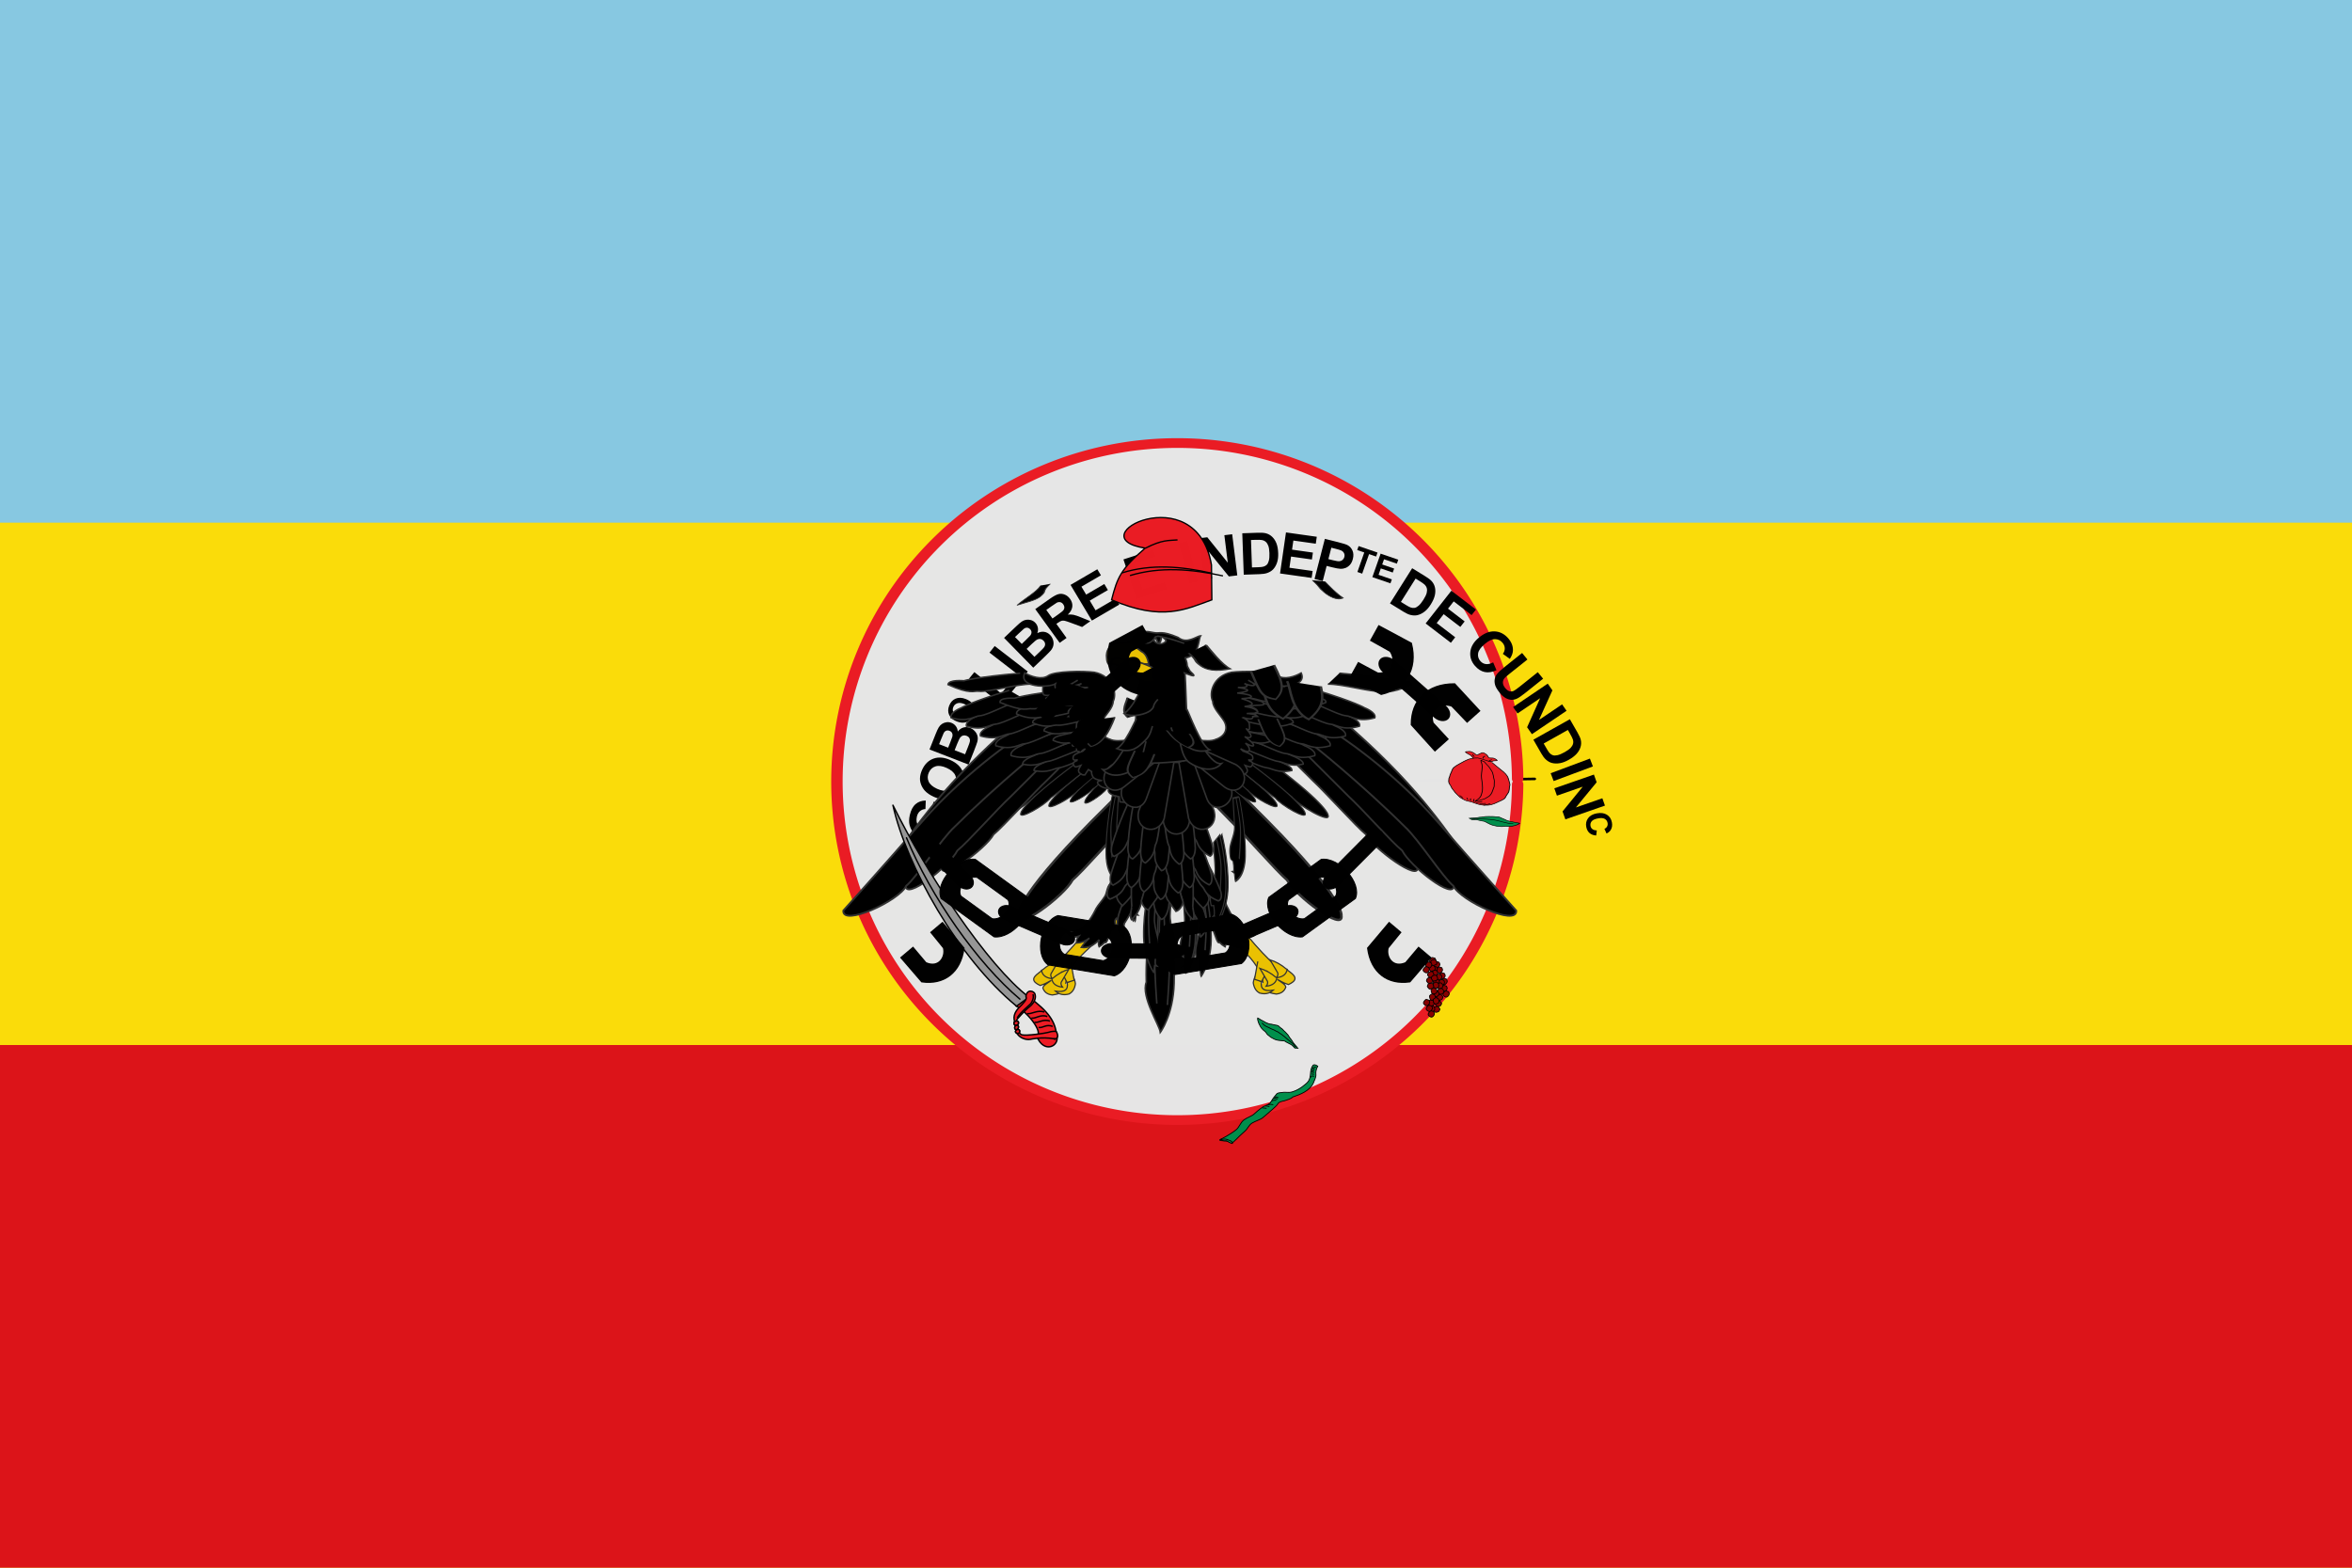 <svg height="500" viewBox="0 0 7.5 5" width="750" xmlns="http://www.w3.org/2000/svg"><path d="m0 0h7.5v5h-7.5z" fill="#87c8e1"/><path d="m0 1.667h7.5v3.333h-7.5z" fill="#fadc0a"/><path d="m0 3.333h7.5v1.667h-7.5z" fill="#dc1419"/><g fill-rule="evenodd"><path d="m.685 1.82a.596.697 0 1 1 -0-0l-.596.011z" stroke="#000" stroke-linecap="round" stroke-linejoin="round" stroke-width=".005" transform="matrix(1.913 0 0 1.632 3.583 -.486)"/><path d="m.685 1.831a.596.697 0 1 1 -0-.011" style="fill:#e6e6e6;fill-opacity:.996;stroke:#ea1c24;stroke-width:.02;stroke-linecap:round;stroke-linejoin:round" transform="matrix(1.821 0 0 1.549 3.592 -.335)"/><g stroke="#323232"><path d="m541.991 698.66s2.025 1.808 13.173 11.753c3.15 2.634 10.891 10.216 13.147 11.892 2.268 3.314 12.924 10.376 11.776 6.885 0 0 .179-3.376-17.663-19.028-13.007-11.41-17.459-14.353-17.459-14.353z" stroke-width=".496" transform="matrix(.006 0 0 .006 .477 -1.819)"/><path d="m568.751 696.946 4.885-4.019s2.256.578 23.616 16.663c29.3 22.065 29.004 26.832 29.004 26.832 1.886 4.921-15.62-5.035-19.345-9.707-1.422-.907-4.164-3.045-7.303-5.538-2.952.498-10.06-2.171-16.559-6.518-15.326-6.082-11.572-15.264-14.298-17.713z" stroke-width=".755" transform="matrix(.006 0 0 .006 .477 -1.819)"/><path d="m-420.98-107.951s-.457 28.415-2.93 184.776c.883 43.137-6.893 155.728-4.377 185.38-12.084 39.468 7.497 174.43 29.887 143.693 0 0 31.693-18.47 33.265-267.155 1.146-181.294-7.108-237.639-7.108-237.639z" stroke-width="5.54" transform="matrix(.001 -.001 .001 .001 4.27 2.116)"/><g stroke-width="4.055"><path d="m-413.325-117.629s.02 26.389.174 171.602c1.489 40.108-3.943 144.494-1.155 172.121-10.554 36.314 9.651 162.298 29.868 134.401 0 0 29.008-16.222 26.582-247.247-1.768-168.419-10.277-221.019-10.277-221.019z" transform="matrix(.001 -.001 .001 .001 4.544 2.021)"/><path d="m-495.188-77.869s-1.064 129.632-.58 274.803c1.852 40.125-4.382 144.368-1.013 172.042-12.461 36.089 2.837 165.235 26.793 137.758 0 0 30.812-118.749 40.026-249.423 11.752-166.675-11.525-324.408-11.525-324.408z" transform="matrix(.001 -.001 .001 .001 4.599 1.847)"/><path d="m-497.763-81.445s-1.064 129.632-.58 274.803c1.852 40.125-4.382 144.368-1.013 172.042-12.461 36.089 2.837 165.235 26.793 137.758 0 0 30.812-118.749 40.026-249.423 11.752-166.675-11.525-324.408-11.525-324.408z" transform="matrix(.001 -.001 .001 .001 4.696 1.844)"/></g><path d="m-500.105-91.989s15.373 129.924 16.08 274.91c1.915 40.07-20.408 143.744-16.992 171.375-12.421 36.073 36.792 167.344 60.736 139.844 0 0 7.089-133.704 16.115-264.235 11.513-166.493-22.153-311.265-22.153-311.265z" stroke-width="4.22" transform="matrix(.001 -.001 .001 .001 4.781 1.97)"/><g transform="matrix(.006 0 0 .006 .477 -1.819)"><path d="m571.538 703.441c5.926 1.086 18.112 7.399 22.254 7.85 2.483.198 5.997 3.119 13.309 1.432.213-2.238-5.738-4.408-5.738-4.408s-4.921-2.655-23.824-8.365" stroke-width=".8"/><path d="m549.168 697.091s2.656 2.004 17.276 13.03c4.131 2.92 14.284 11.325 17.243 13.184 2.975 3.674 16.95 11.503 15.444 7.633 0 0 .234-3.743-23.166-21.095-17.059-12.65-22.052-14.465-22.052-14.465z" stroke-width=".598"/><path d="m562.831 699.491s2.725 2.126 17.725 13.819c4.238 3.097 14.655 12.012 17.691 13.983 3.052 3.896 17.39 12.2 15.845 8.096 0 0 .241-3.97-23.767-22.373-17.502-13.416-23.493-16.877-23.493-16.877z" stroke-width=".624"/><path d="m577.567 700.06c5.926 1.086 18.112 7.399 22.254 7.85 2.483.198 5.997 3.119 13.309 1.432.213-2.238-5.738-4.408-5.738-4.408s-4.921-2.655-23.824-8.365" stroke-width=".8"/><path d="m549.703 701.939s2.026 1.586 13.177 10.308c3.151 2.31 10.895 8.96 13.152 10.43 2.269 2.906 12.928 9.1 11.78 6.039 0 0 .179-2.961-17.669-16.688-13.011-10.007-17.465-12.588-17.465-12.588z" stroke-width=".465"/><g stroke-width=".8"><path d="m580.156 694.994c6.66 1.057 19.073 8.411 23.825 8.758 2.871.116 6.105 3.635 15.275 1.094.956-2.854-5.393-5.286-5.393-5.286s-4.98-3.104-25.518-9.327"/><path d="m588.301 689.759c6.66 1.057 19.073 8.411 23.825 8.758 2.871.116 6.105 3.635 15.275 1.094.956-2.854-5.393-5.286-5.393-5.286s-4.98-3.104-25.518-9.327"/><path d="m596.446 684.524c6.66 1.057 19.073 8.411 23.825 8.758 2.871.116 6.105 3.635 15.275 1.094.956-2.854-5.393-5.286-5.393-5.286s-4.98-3.104-25.518-9.327m-31.722 10.315c5.115-.086 13.728 3.055 17.319 2.716 2.156-.269 5.069 1.741 11.54-1.105.305-2.064-4.774-2.955-4.774-2.955s-4.154-1.516-20.349-3.274"/><path d="m572.704 685.089c5.873-.095 17.704 3.948 21.827 3.561 2.476-.307 5.822 2.003 13.251-1.261.349-2.37-5.484-3.396-5.484-3.396s-4.771-1.743-23.369-3.773m24.954-.849c6.66 1.057 19.073 8.411 23.825 8.758 2.871.116 6.105 3.635 15.275 1.094.956-2.854-5.393-5.286-5.393-5.286s-4.98-3.104-25.518-9.327"/><path d="m574.258 679.855c7.052-.104 21.266 4.772 26.216 4.315 2.972-.365 6.994 2.415 15.907-1.49.414-2.845-6.592-4.087-6.592-4.087s-5.733-2.101-28.068-4.571m30.346.86c6.66 1.057 19.073 8.411 23.825 8.758 2.871.116 6.105 3.635 15.275 1.094.956-2.854-5.393-5.286-5.393-5.286s-4.98-3.104-25.518-9.327"/><path d="m581.945 675.614c7.052-.104 21.266 4.772 26.216 4.315 2.972-.365 3.728 2.004 17.009-3.364.414-2.845-7.693-2.214-7.693-2.214s-5.733-2.101-28.068-4.571"/></g></g><path d="m-489.976 234.257c1.276 43.143-25.924 138.065-22.779 167.749 2.416 17.682-11.38 26.029 21.302 99.187 16.695-1.912 12.233-50.711 12.233-50.711s11.758-38.495 24.105-179.523" stroke-width="4.808" transform="matrix(0 -.001 .001 0 4 1.692)"/><g stroke-width=".8" transform="matrix(.006 0 0 .006 .477 -1.819)"><path d="m593.874 665.47c1.462.448 5.463 1.676 8.146 2.498.692.212.362 2.916.358 3.29-.018 1.881-1.715 1.56-3.904 1.528-1.699-.025-4.346-1.106-6.209-1.677-2.728-.837 5.499 1.753 8.142 2.951 1.408.638-2.221 2.194-2.355 2.231-1.194.329-3.682-.024-5.443-.307-2.295-.368-4.732-1.27-6.599-1.569-3.053-.49-1.909-.358.774.464 2.262.694 5.436 1.068 5.422 2.571-.008.821-4.161.47-5.064.718-1.731.477-4.713-.083-1.176 1.002 3.206.983 2.798 2.448 2.698 2.645-.282.56-3.415-1.046-4.672.384-1.104 1.255-3.474 2.51-4.701 3.555-1.55 1.321-1.639-.199-3.873-1.869-2.167-1.62-2.381-3.046-3.849-4.361-1.628-1.458-.68-4.123-1.115-5.566-.469-1.556.288-2.794.814-3.839.682-1.354.946-.581 2.351-1.778.933-.795 1.504-1.318 2.739-1.659 1.57-.433 3.456-.564 6.228-.361 2.176.159 3.1-.294 5.06-.265 2.085.031 3.411-.037 4.672-.384.46-.127 1.039-.136 1.558-.204z"/><path d="m570.831 695.434c4.777-.076 11.963 2.654 15.316 2.34 2.014-.249 4.735 1.631 10.776-1.021.283-1.927-4.461-2.764-4.461-2.764s-3.881-1.419-19.007-3.075"/><path d="m575.013 660.521c6.089-.787 21.11-.629 24.566 1.817 3.456 2.446 9.265.379 12.453-1.457 3.568 7.845-12.806 7.958-16.282 5.797 0-0.0.935 2.432-1.199 2.894-1.452.315-5.825-2.004-8.512-3.549.933.647 1.62 1.329.747 1.518-1.475.32-4.08-.674-4.961-1.045.688.325 1.964 1.046 1.196 1.612-1.025.755-4.653.476-4.653.476-0.0 0 5.305.71 5.19 1.534-.114.824-5.513 1.462-5.513 1.462 0 0 6.393.492 7.388 1.608.995 1.116-5.136 1.36-5.136 1.36-0.0 0 4.988 1.322 5.628 2.514.64 1.193-4.028 1.668-4.028 1.668s4.56.34 6.707 2.271c.266.239.37.439.365.609l-1.857.733c-1.986-.078-4.011.129-4.011.129 0 0 2.089.126 3.775-.033l-.889.347c.209.03.41.042.604.056.935.308 1.803.704 2.278 1.174l-2.567.057c.059.18.061.363.022.523-.309 1.251-3.234.58-5.018.042l-.123.044c1.308.621 3.099 1.76 3.29 3.411.304 2.625.092 3.663-1.332 2.579-1.425-1.084 2.959 3.05 2.11 4.133-.849 1.083-3.27-.065-3.27-.065 0.0 0 4.583 3.057 4.752 4.515.169 1.458-4.359-1.057-4.359-1.057s2.535 2.042 2.093 3.833c-.442 1.791-4.649-.877-4.649-.877-0.0 0.0.588.553 1.329 1.314 0 0 4.801 1.488 5.053 2.747.202 1.01.556 2.394-1.893 1.905.019.115.01.25.01.359 2.289.931 2.194 1.713 1.522 2.712-.694 1.033-1.21.644-3.579-.165.701 1.194 1.232 2.296 1.187 2.829-.353.934.079.902-1.584 1.83-.204.345-.929.472-1.804.386l-1.841-2.821c-.93.618-1.738 1.079-1.738 1.079 0-0.0.321.956-.605 2.679-.926 1.723-4.989 2.082-4.989 2.082 0 0 3.881-.037 1.896 2.104-1.985 2.141-5.597 2.153-5.597 2.153 0.0 0 1.302 1.183-.603 2.659-1.905 1.476-4.817 1.731-4.817 1.731l-.315 2.674-14.748 1.56s1.88-6.077 6.008-8.07c3.321-1.603-4.314-20.415-.433-24.856 1.214-3.346 9.378.319 14.38-1.852 5.436-1.896 6.533-6.115 4.346-9.805-2.11-3.39-5.868-6.816-5.986-10.385-2.161-4.44.171-13.496 9.997-15.485zm11.578 22.324c-.121-.04-.24-.067-.362-.104l1.893-.329c-.118.397-.749.49-1.531.432zm-2.74-18.112c0 0 .884.54 2.118 1.251-.958-.658-2.118-1.251-2.118-1.251z"/></g></g></g><g transform="matrix(.005 0 0 .005 1.006 -1.068)"><path d="m396.002 737.231-4.399-.981 2.566-11.224 10.4 2.32c.82 1.328 1.399 3.119 1.739 5.371.34 2.251.268 4.439-.218 6.561-.617 2.697-1.727 4.921-3.33 6.671-1.604 1.75-3.587 2.892-5.949 3.425-2.362.533-4.795.521-7.3-.038-2.719-.606-5.006-1.707-6.862-3.305-1.856-1.597-3.1-3.607-3.732-6.028-.488-1.847-.452-4.002.111-6.465.732-3.202 1.984-5.551 3.754-7.048 1.77-1.497 3.914-2.236 6.431-2.217l-.203 5.391c-1.365.078-2.534.535-3.505 1.372-.972.838-1.628 2.007-1.971 3.508-.52 2.275-.204 4.247.95 5.916 1.154 1.668 3.167 2.823 6.04 3.464 3.099.691 5.578.529 7.439-.485 1.861-1.014 3.043-2.625 3.547-4.83.249-1.09.282-2.233.101-3.426-.183-1.194-.493-2.252-.93-3.175l-3.312-.739-1.363 5.964z"/><path d="m437.486 662.947-20.679-16.444 3.389-4.158 17.166 13.651 8.426-10.34 3.513 2.793-11.815 14.498zm119.925-77.199-6.679-25.603 5.233-1.332 6.679 25.603zm142.008-9.693 8.383 5.16c1.89 1.164 3.241 2.193 4.053 3.089 1.089 1.208 1.795 2.6 2.121 4.174.326 1.576.285 3.232-.124 4.971-.409 1.738-1.275 3.66-2.601 5.762-1.165 1.847-2.401 3.296-3.709 4.347-1.598 1.283-3.242 2.106-4.933 2.467-1.278.276-2.729.211-4.353-.193-1.212-.307-2.665-.982-4.359-2.024l-8.631-5.312 14.154-22.44zm2.192 6.619-9.375 14.863 3.425 2.108c1.281.788 2.251 1.286 2.909 1.493.86.274 1.674.343 2.441.206.767-.137 1.624-.612 2.567-1.427.943-.815 1.963-2.089 3.057-3.824 1.094-1.735 1.779-3.162 2.055-4.281.276-1.119.299-2.111.07-2.974-.23-.864-.716-1.652-1.457-2.363-.551-.537-1.76-1.382-3.63-2.532l-2.061-1.268z"/><path d="m751.07 636.112 2.129 5.006c-2.746 1.265-5.264 1.649-7.554 1.151-2.29-.498-4.367-1.828-6.228-3.989-2.303-2.674-3.272-5.649-2.904-8.925.367-3.276 2.154-6.262 5.362-8.957 3.393-2.851 6.773-4.201 10.142-4.047 3.368.153 6.266 1.64 8.696 4.461 2.122 2.463 3.107 5.084 2.959 7.861-.083 1.648-.743 3.387-1.98 5.216l-4.44-3.206c.852-1.126 1.259-2.324 1.219-3.594-.038-1.27-.523-2.446-1.453-3.526-1.286-1.493-2.871-2.248-4.756-2.266-1.886-.018-4.042.994-6.471 3.035-2.577 2.166-4.018 4.167-4.323 6.002-.305 1.835.173 3.485 1.435 4.951.93 1.08 2.079 1.718 3.444 1.913 1.365.194 2.941-.166 4.725-1.082z"/><path d="m591.072 553.768 9.871-.34c2.226-.076 3.929.033 5.109.331 1.585.403 2.958 1.167 4.118 2.295 1.161 1.127 2.062 2.525 2.705 4.193.643 1.668 1.008 3.74 1.096 6.215.077 2.175-.131 4.059-.623 5.652-.602 1.946-1.501 3.534-2.7 4.767-.905.933-2.145 1.681-3.721 2.239-1.18.414-2.766.654-4.761.722l-10.163.349-.931-26.424zm5.558 4.284.617 17.502 4.032-.139c1.509-.052 2.594-.173 3.257-.364.867-.246 1.582-.637 2.142-1.175.559-.537 1-1.404 1.324-2.599.323-1.197.449-2.816.378-4.858-.072-2.043-.31-3.605-.712-4.686-.404-1.08-.944-1.916-1.623-2.507-.679-.591-1.526-.977-2.544-1.158-.761-.142-2.241-.176-4.443-.1l-2.427.083zm40.517 24.891 6.593-25.625 8.405 2.11c3.185.8 5.228 1.449 6.13 1.948 1.387.758 2.417 1.906 3.088 3.446.671 1.539.745 3.329.22 5.368-.405 1.573-1.035 2.823-1.889 3.75-.854.927-1.804 1.585-2.853 1.973-1.049.388-2.057.566-3.029.533-1.313-.069-3.156-.401-5.527-.997l-3.415-.857-2.487 9.666-5.238-1.315zm10.715-19.975-1.871 7.271 2.867.72c2.064.518 3.479.731 4.244.638.765-.093 1.418-.376 1.96-.848.542-.472.91-1.086 1.105-1.844.24-.932.161-1.771-.238-2.516-.399-.745-1.002-1.3-1.813-1.665-.595-.273-1.837-.647-3.724-1.121l-2.53-.635zm-32.709 16.429 3.782-26.174 19.647 2.77-.639 4.428-14.297-2.016-.838 5.803 13.303 1.876-.638 4.41-13.303-1.876-1.03 7.124 14.803 2.087-.637 4.41-20.153-2.842zm-48.34 3.795-3.258-26.243 5.219-.632 13.048 16.208-2.175-17.525 4.984-.604 3.258 26.243-5.382.652-12.834-15.816 2.124 17.113-4.984.604zm-43.206 12.383-8.318-25.131 18.863-6.092 1.407 4.251-13.727 4.433 1.844 5.571 12.772-4.125 1.401 4.234-12.772 4.125 2.264 6.84 14.212-4.59 1.401 4.234-19.349 6.249zm-28.457 13.894-13.61-22.766 17.088-9.969 2.302 3.851-12.435 7.254 3.017 5.047 11.57-6.75 2.293 3.836-11.57 6.75 3.704 6.196 12.875-7.511 2.293 3.836-17.529 10.226zm-20.553 14.182-15.553-21.518 9.257-6.529c2.328-1.642 4.159-2.641 5.493-2.999 1.335-.358 2.676-.266 4.024.275 1.348.541 2.482 1.448 3.402 2.72 1.167 1.614 1.651 3.287 1.449 5.016-.2 1.73-1.157 3.406-2.871 5.028 1.348-.123 2.567-.075 3.66.144 1.094.22 2.769.794 5.029 1.727l5.694 2.322-5.26 3.71-6.564-2.44c-2.339-.877-3.874-1.387-4.604-1.529-.731-.142-1.387-.13-1.97.037-.581.167-1.378.608-2.389 1.319l-.892.628 6.493 8.983-4.398 3.102zm-4.577-15.52 3.254-2.295c2.11-1.489 3.364-2.505 3.761-3.052.398-.547.589-1.139.576-1.78-.014-.641-.254-1.284-.722-1.929-.523-.724-1.142-1.171-1.855-1.341-.712-.169-1.469-.061-2.267.325-.393.203-1.479.933-3.263 2.19l-3.432 2.421 3.946 5.46z"/><path d="m439.154 620.504 7.691-7.347c1.522-1.453 2.719-2.476 3.59-3.066.871-.589 1.797-.968 2.776-1.134.98-.167 1.99-.107 3.031.178 1.041.284 1.963.838 2.767 1.658.871.89 1.428 1.939 1.67 3.146.241 1.208.129 2.394-.338 3.559 1.503-.783 2.966-1.069 4.392-.859 1.425.211 2.675.864 3.75 1.962.847.864 1.466 1.899 1.858 3.105.393 1.206.477 2.389.251 3.55-.226 1.162-.8 2.291-1.724 3.39-.58.687-2.099 2.223-4.559 4.606l-6.549 6.256-18.606-19.006zm6.982-.548 4.303 4.395 2.546-2.432c1.514-1.446 2.433-2.366 2.758-2.76.589-.713.89-1.439.901-2.179.013-.739-.282-1.417-.882-2.03-.576-.587-1.208-.909-1.895-.962-.688-.054-1.393.19-2.117.729-.428.325-1.556 1.361-3.384 3.107l-2.231 2.131zm7.399 7.558 4.975 5.082 3.596-3.435c1.4-1.337 2.25-2.224 2.55-2.662.477-.656.699-1.357.669-2.106-.03-.748-.376-1.461-1.036-2.134-.559-.571-1.172-.922-1.842-1.051-.669-.13-1.357-.033-2.064.292-.707.325-1.944 1.33-3.712 3.019l-3.137 2.996z"/><path d="m450.944 646.164-21.095-16.273 3.326-4.207 21.095 16.273zm-59.343 45.498 3.911-9.837c.774-1.947 1.434-3.367 1.978-4.261.544-.894 1.228-1.616 2.049-2.169.821-.554 1.765-.914 2.833-1.08 1.068-.167 2.139-.042 3.215.375 1.167.452 2.114 1.178 2.841 2.178.727.999 1.124 2.125 1.187 3.377 1.038-1.328 2.25-2.189 3.635-2.581 1.385-.393 2.797-.31 4.236.249 1.133.44 2.131 1.127 2.995 2.063.864.936 1.436 1.978 1.718 3.128.282 1.149.234 2.413-.144 3.79-.239.862-.976 2.883-2.213 6.059l-3.331 8.377-24.913-9.666zm6.122-3.36 5.761 2.235 1.296-3.257c.77-1.936 1.219-3.15 1.35-3.642.236-.89.204-1.673-.095-2.352-.299-.678-.851-1.173-1.655-1.485-.77-.299-1.479-.332-2.128-.099-.649.233-1.189.744-1.619 1.533-.252.471-.843 1.875-1.774 4.214l-1.135 2.854zm9.907 3.844 6.661 2.585 1.828-4.6c.712-1.791 1.112-2.946 1.202-3.467.158-.79.066-1.522-.277-2.19-.342-.669-.955-1.175-1.84-1.518-.748-.29-1.453-.356-2.117-.201-.664.156-1.249.526-1.756 1.112-.507.585-1.21 2.007-2.109 4.268l-1.595 4.012z"/><path d="m394.3 721.846c-2.478-1.123-4.387-2.432-5.729-3.927-.985-1.108-1.75-2.358-2.296-3.75-.546-1.392-.795-2.758-.748-4.099.054-1.788.535-3.66 1.445-5.616 1.645-3.541 4.073-5.869 7.284-6.987 3.211-1.117 6.797-.777 10.757 1.018 3.927 1.78 6.51 4.228 7.748 7.343 1.238 3.115 1.038 6.437-.604 9.966-1.66 3.573-4.084 5.914-7.271 7.023-3.187 1.108-6.716.785-10.588-.971zm2.157-5.074c2.754 1.248 5.134 1.568 7.14.955 2.005-.611 3.457-1.885 4.356-3.819.899-1.934.931-3.841.097-5.721-.834-1.88-2.662-3.459-5.482-4.738-2.788-1.263-5.148-1.603-7.081-1.018-1.933.585-3.364 1.878-4.293 3.878-.929 2-.983 3.926-.164 5.78.819 1.853 2.629 3.414 5.428 4.683z"/><path d="m708.014 611.299 16.405-20.892 15.681 12.016-2.775 3.534-11.411-8.744-3.637 4.631 10.618 8.136-2.764 3.52-10.618-8.136-4.465 5.686 11.815 9.053-2.764 3.52-16.085-12.325z"/><path d="m799.985 672.377 4.879 8.484c1.1 1.913 1.791 3.455 2.072 4.624.374 1.574.323 3.13-.15 4.668-.474 1.538-1.309 2.975-2.508 4.311-1.199 1.336-2.887 2.616-5.068 3.84-1.916 1.075-3.701 1.767-5.358 2.074-2.024.375-3.866.324-5.527-.155-1.256-.359-2.501-1.1-3.733-2.22-.918-.84-1.869-2.118-2.855-3.832l-5.023-8.735 23.273-13.059zm-1.268 6.851-15.415 8.65 1.993 3.466c.745 1.296 1.358 2.191 1.837 2.682.623.646 1.306 1.09 2.046 1.33.741.241 1.724.227 2.945-.045 1.222-.272 2.734-.912 4.533-1.921 1.799-1.01 3.09-1.941 3.873-2.796.782-.853 1.281-1.715 1.497-2.582.215-.868.169-1.79-.14-2.763-.225-.732-.881-2.043-1.969-3.936l-1.199-2.086z"/><path d="m763.791 664.613 22.09-14.93 2.969 4.287-8.566 18.901 14.752-9.97 2.835 4.093-22.09 14.93-3.062-4.421 8.312-18.533-14.405 9.736z"/><path d="m769.524 630.125 3.397 4.152-11.273 9.002c-1.789 1.429-2.906 2.406-3.353 2.932-.706.858-1.044 1.827-1.013 2.908.03 1.08.522 2.2 1.47 3.36.964 1.178 1.935 1.871 2.912 2.081.977.21 1.87.091 2.68-.354.809-.445 2.038-1.326 3.685-2.641l11.515-9.195 3.397 4.152-10.933 8.73c-2.499 1.996-4.356 3.293-5.571 3.893-1.216.6-2.424.882-3.628.845-1.203-.037-2.428-.391-3.677-1.065-1.248-.673-2.538-1.823-3.869-3.45-1.607-1.964-2.596-3.636-2.967-5.018-.37-1.381-.431-2.659-.179-3.834.252-1.175.703-2.177 1.354-3.007.97-1.223 2.621-2.765 4.949-4.624l11.103-8.866zm20.554 86.337 25.25-8.771 1.744 4.9-13.228 16.066 16.862-5.857 1.666 4.679-25.25 8.771-1.799-5.053 12.886-15.775-16.466 5.72zm-2.339-9.633 25.04-9.338 1.909 4.994-25.04 9.338z"/><path d="m817.172 743.321-.395 3.234c-1.813-.146-3.24-.686-4.284-1.617-1.044-.933-1.727-2.234-2.047-3.907-.396-2.07-.005-3.905 1.171-5.505 1.176-1.599 3.006-2.632 5.489-3.096 2.626-.491 4.794-.202 6.504.867 1.709 1.068 2.773 2.694 3.191 4.877.365 1.907.09 3.562-.823 4.966-.538.835-1.407 1.548-2.601 2.138l-1.349-2.975c.782-.338 1.355-.841 1.717-1.516.362-.673.463-1.428.303-2.265-.221-1.156-.821-2.014-1.799-2.577-.977-.562-2.406-.669-4.286-.318-1.995.373-3.348.992-4.059 1.86-.711.868-.957 1.867-.74 3.002.16.837.566 1.505 1.22 2.008.654.502 1.583.776 2.789.823zm-152.684-164.857 4.382-12.449-4.501-1.546.892-2.535 12.054 4.14-.892 2.535-4.491-1.542-4.382 12.449zm9.54 3.276 5.274-14.984 11.247 3.863-.892 2.535-8.185-2.811-1.169 3.322 7.615 2.615-.889 2.525-7.615-2.615-1.435 4.078 8.474 2.91-.889 2.525-11.537-3.962z"/><path d="m414.663 659.471c1.522.592 2.71 1.314 3.564 2.165.626.631 1.128 1.355 1.501 2.171.374.816.568 1.626.584 2.431.028 1.073-.198 2.21-.676 3.412-.867 2.175-2.244 3.649-4.129 4.424-1.886.775-4.046.689-6.478-.257-2.412-.938-4.042-2.32-4.888-4.145-.846-1.825-.837-3.822.027-5.99.875-2.195 2.249-3.677 4.12-4.445 1.871-.769 3.997-.69 6.376.235zm-1.122 3.111c-1.693-.658-3.129-.771-4.309-.338-1.181.432-2.008 1.243-2.482 2.431-.473 1.188-.429 2.332.134 3.43.563 1.099 1.711 1.985 3.444 2.659 1.712.666 3.138.792 4.276.378 1.138-.414 1.953-1.235 2.442-2.464.489-1.228.458-2.384-.095-3.468-.553-1.083-1.689-1.959-3.409-2.628z"/></g><g fill-rule="evenodd" stroke="#323232"><path d="m535.147 698.66s-2.025 1.808-13.173 11.753c-3.15 2.634-10.891 10.216-13.147 11.892-2.268 3.314-12.924 10.376-11.776 6.885 0 0-.179-3.376 17.663-19.028 13.007-11.41 17.459-14.353 17.459-14.353z" stroke-width=".496" transform="matrix(.006 0 0 .006 .477 -1.819)"/><path d="m508.387 696.946-4.885-4.019s-2.256.578-23.616 16.663c-29.3 22.065-29.004 26.832-29.004 26.832-1.886 4.921 15.62-5.035 19.345-9.707 1.422-.907 4.164-3.045 7.303-5.538 2.952.498 10.06-2.171 16.559-6.518 15.326-6.082 11.572-15.264 14.298-17.713z" stroke-width=".755" transform="matrix(.006 0 0 .006 .477 -1.819)"/><path d="m-420.98-107.951s-.457 28.415-2.93 184.776c.883 43.137-6.893 155.728-4.377 185.38-12.084 39.468 7.497 174.43 29.887 143.693 0 0 31.693-18.47 33.265-267.155 1.146-181.294-7.108-237.639-7.108-237.639z" stroke-width="5.54" transform="matrix(-.001 -.001 -.001 .001 3.254 2.116)"/><g stroke-width="4.055"><path d="m-413.325-117.629s.02 26.389.174 171.602c1.489 40.108-3.943 144.494-1.155 172.121-10.554 36.314 9.651 162.298 29.868 134.401 0 0 29.008-16.222 26.582-247.247-1.768-168.419-10.277-221.019-10.277-221.019z" transform="matrix(-.001 -.001 -.001 .001 2.98 2.021)"/><path d="m-495.188-77.869s-1.064 129.632-.58 274.803c1.852 40.125-4.382 144.368-1.013 172.042-12.461 36.089 2.837 165.235 26.793 137.758 0 0 30.812-118.749 40.026-249.423 11.752-166.675-11.525-324.408-11.525-324.408z" transform="matrix(-.001 -.001 -.001 .001 2.925 1.847)"/><path d="m-497.763-81.445s-1.064 129.632-.58 274.803c1.852 40.125-4.382 144.368-1.013 172.042-12.461 36.089 2.837 165.235 26.793 137.758 0 0 30.812-118.749 40.026-249.423 11.752-166.675-11.525-324.408-11.525-324.408z" transform="matrix(-.001 -.001 -.001 .001 2.828 1.844)"/></g><path d="m-500.105-91.989s15.373 129.924 16.08 274.91c1.915 40.07-20.408 143.744-16.992 171.375-12.421 36.073 36.792 167.344 60.736 139.844 0 0 7.089-133.704 16.115-264.235 11.513-166.493-22.153-311.265-22.153-311.265z" stroke-width="4.22" transform="matrix(-.001 -.001 -.001 .001 2.743 1.97)"/><g transform="matrix(.006 0 0 .006 .477 -1.819)"><path d="m505.6 703.441c-5.926 1.086-18.112 7.399-22.254 7.85-2.483.198-5.997 3.119-13.309 1.432-.213-2.238 5.738-4.408 5.738-4.408s4.921-2.655 23.824-8.365" stroke-width=".8"/><path d="m527.97 697.091s-2.656 2.004-17.276 13.03c-4.131 2.92-14.284 11.325-17.243 13.184-2.975 3.674-16.95 11.503-15.444 7.633 0 0-.234-3.743 23.166-21.095 17.059-12.65 22.052-14.465 22.052-14.465z" stroke-width=".598"/><path d="m514.308 699.491s-2.725 2.126-17.725 13.819c-4.238 3.097-14.655 12.012-17.691 13.983-3.052 3.896-17.39 12.2-15.845 8.096 0 0-.241-3.97 23.767-22.373 17.502-13.416 23.493-16.877 23.493-16.877z" stroke-width=".624"/><path d="m499.571 700.06c-5.926 1.086-18.112 7.399-22.254 7.85-2.483.198-5.997 3.119-13.309 1.432-.213-2.238 5.738-4.408 5.738-4.408s4.921-2.655 23.824-8.365" stroke-width=".8"/><path d="m527.435 701.939s-2.026 1.586-13.177 10.308c-3.151 2.31-10.895 8.96-13.152 10.43-2.269 2.906-12.928 9.1-11.78 6.039 0 0-.179-2.961 17.669-16.688 13.011-10.007 17.465-12.588 17.465-12.588z" stroke-width=".465"/><g stroke-width=".8"><path d="m496.982 694.994c-6.66 1.057-19.073 8.411-23.825 8.758-2.871.116-6.105 3.635-15.275 1.094-.956-2.854 5.393-5.286 5.393-5.286s4.98-3.104 25.518-9.327"/><path d="m488.837 689.759c-6.66 1.057-19.073 8.411-23.825 8.758-2.871.116-6.105 3.635-15.275 1.094-.956-2.854 5.393-5.286 5.393-5.286s4.98-3.104 25.518-9.327"/><path d="m480.692 684.524c-6.66 1.057-19.073 8.411-23.825 8.758-2.871.116-6.105 3.635-15.275 1.094-.956-2.854 5.393-5.286 5.393-5.286s4.98-3.104 25.518-9.327m31.722 10.315c-5.115-.086-13.728 3.055-17.319 2.716-2.156-.269-5.069 1.741-11.54-1.105-.305-2.064 4.774-2.955 4.774-2.955s4.154-1.516 20.349-3.274"/><path d="m504.434 685.089c-5.873-.095-17.704 3.948-21.827 3.561-2.476-.307-5.822 2.003-13.251-1.261-.349-2.37 5.484-3.396 5.484-3.396s4.771-1.743 23.369-3.773m-24.954-.849c-6.66 1.057-19.073 8.411-23.825 8.758-2.871.116-6.105 3.635-15.275 1.094-.956-2.854 5.393-5.286 5.393-5.286s4.98-3.104 25.518-9.327"/><path d="m502.88 679.855c-7.052-.104-21.266 4.772-26.216 4.315-2.972-.365-6.994 2.415-15.907-1.49-.414-2.845 6.592-4.087 6.592-4.087s5.733-2.101 28.068-4.571m-30.346.86c-6.66 1.057-19.073 8.411-23.825 8.758-2.871.116-6.105 3.635-15.275 1.094-.956-2.854 5.393-5.286 5.393-5.286s4.98-3.104 25.518-9.327"/><path d="m495.193 675.614c-7.052-.104-21.266 4.772-26.216 4.315-2.972-.365-3.728 2.004-17.009-3.364-.414-2.845 7.693-2.214 7.693-2.214s5.733-2.101 28.068-4.571"/></g></g><path d="m-489.976 234.257c1.276 43.143-25.924 138.065-22.779 167.749 2.416 17.682-11.38 26.029 21.302 99.187 16.695-1.912 12.233-50.711 12.233-50.711s11.758-38.495 24.105-179.523" stroke-width="4.808" transform="matrix(-0 -.001 -.001 0 3.524 1.692)"/><g stroke-width=".8" transform="matrix(.006 0 0 .006 .477 -1.819)"><path d="m483.265 665.47c-1.462.448-5.463 1.676-8.146 2.498-.692.212-.362 2.916-.358 3.29.018 1.881 1.715 1.56 3.904 1.528 1.699-.025 4.346-1.106 6.209-1.677 2.728-.837-5.499 1.753-8.142 2.951-1.408.638 2.221 2.194 2.355 2.231 1.194.329 3.682-.024 5.443-.307 2.295-.368 4.732-1.27 6.599-1.569 3.053-.49 1.909-.358-.774.464-2.262.694-5.436 1.068-5.422 2.571.008.821 4.161.47 5.064.718 1.731.477 4.713-.083 1.176 1.002-3.206.983-2.798 2.448-2.698 2.645.282.56 3.415-1.046 4.672.384 1.104 1.255 3.474 2.51 4.701 3.555 1.55 1.321 1.639-.199 3.873-1.869 2.167-1.62 2.381-3.046 3.849-4.361 1.628-1.458.68-4.123 1.115-5.566.469-1.556-.288-2.794-.814-3.839-.682-1.354-.946-.581-2.351-1.778-.933-.795-1.504-1.318-2.739-1.659-1.57-.433-3.456-.564-6.228-.361-2.176.159-3.1-.294-5.06-.265-2.085.031-3.411-.037-4.672-.384-.46-.127-1.039-.136-1.558-.204z"/><path d="m506.308 695.434c-4.777-.076-11.963 2.654-15.316 2.34-2.014-.249-4.735 1.631-10.776-1.021-.283-1.927 4.461-2.764 4.461-2.764s3.881-1.419 19.007-3.075"/><path d="m502.125 660.521c-6.089-.787-21.11-.629-24.566 1.817-3.456 2.446-9.265.379-12.453-1.457-3.568 7.845 12.806 7.958 16.282 5.797-0-0-.935 2.432 1.199 2.894 1.452.315 5.825-2.004 8.512-3.549-.933.647-1.62 1.329-.747 1.518 1.475.32 4.08-.674 4.961-1.045-.688.325-1.964 1.046-1.196 1.612 1.025.755 4.653.476 4.653.476 0.0 0-5.305.71-5.19 1.534.114.824 5.513 1.462 5.513 1.462 0 0-6.393.492-7.388 1.608-.995 1.116 5.136 1.36 5.136 1.36 0.0 0-4.988 1.322-5.628 2.514-.64 1.193 4.028 1.668 4.028 1.668s-4.56.34-6.707 2.271c-.266.239-.37.439-.365.609l1.857.733c1.986-.078 4.011.129 4.011.129-0 0-2.089.126-3.775-.033l.889.347c-.209.03-.41.042-.604.056-.935.308-1.803.704-2.278 1.174l2.567.057c-.059.18-.061.363-.022.523.309 1.251 3.234.58 5.018.042l.123.044c-1.308.621-3.099 1.76-3.29 3.411-.304 2.625-.092 3.663 1.332 2.579 1.425-1.084-2.959 3.05-2.11 4.133.849 1.083 3.27-.065 3.27-.065-0.0 0-4.583 3.057-4.752 4.515-.169 1.458 4.359-1.057 4.359-1.057s-2.535 2.042-2.093 3.833c.442 1.791 4.649-.877 4.649-.877 0.0 0-.588.553-1.329 1.314 0 0-4.801 1.488-5.053 2.747-.202 1.01-.556 2.394 1.893 1.905-.019.115-.01.25-.01.359-2.289.931-2.194 1.713-1.522 2.712.694 1.033 1.21.644 3.579-.165-.701 1.194-1.232 2.296-1.187 2.829.353.934-.079.902 1.584 1.83.204.345.929.472 1.804.386l1.841-2.821c.93.618 1.738 1.079 1.738 1.079-0-0-.321.956.605 2.679.926 1.723 4.989 2.082 4.989 2.082-0 0-3.881-.037-1.896 2.104 1.985 2.141 5.597 2.153 5.597 2.153-0.0 0-1.302 1.183.603 2.659 1.905 1.476 4.817 1.731 4.817 1.731l.315 2.674 14.748 1.56s-1.88-6.077-6.008-8.07c-3.321-1.603 4.314-20.415.433-24.856-1.214-3.346-9.378.319-14.38-1.852-5.436-1.896-6.533-6.115-4.346-9.805 2.11-3.39 5.868-6.816 5.986-10.385 2.161-4.44-.171-13.496-9.997-15.485zm-11.578 22.324c.121-.04.24-.067.362-.104l-1.893-.329c.118.397.749.49 1.531.432zm2.74-18.112c-0 0-.884.54-2.118 1.251.958-.658 2.118-1.251 2.118-1.251z"/></g></g><path d="m573.731 788.54c8.399 10.355 18.319 23.611 30.193 32.441 6.133 4.332-10.531 10.928-12.059 5.04-2.165-13.819-16.594-21.993-30.267-34.62z" fill="#eac102" stroke="#333" stroke-width=".641" transform="matrix(.006 0 0 .006 .477 -1.819)"/><path d="m603.295 817.839c2.912 2.001 5.725 3.988 5.427 5.56-.073 1.137-1.354 2.169-3.465 3.129-3.398-1.105-3.969-1.833-5.893-2.742 1.731 1.327 4.237 2.574 4.513 4.051-.715 2.005-2.162 3.439-5.07 3.733-5.663-.735-6.747-2.59-9.957-3.925" fill="#eac102" stroke="#333" stroke-width=".641" transform="matrix(.006 0 0 .006 .477 -1.819)"/><g stroke="#000" stroke-width=".84"><g fill="#008f4c" fill-rule="evenodd"><g transform="matrix(.003 .001 -.001 .003 6.683 1.708)"><path d="m-647.783 728.956c-.146.324.32 1.613 1.015 2.538.604.805 1.133 1.626 1.81 2.358.866.937 1.858 1.69 2.725 2.628.678.734 1.502.984 2.223 1.485.738.513 2.151 1.049 3.018 1.305 1.118.33 2.448 1.458 3.302 2.052.622.433 1.272.624 1.994.837 1.109.327 1.866.887 3.007 1.053 1.773.259 3.34.739 5.099.676 1.448-.052 2.538-.127 3.944-.494.149-.039.298-.078.447-.117 1.232-.323 2.409-.518 3.627-.836.904-.237 1.956.163 2.778.405.13.038.269.024.403.036 1.343.12 2.414.398 3.639.576 1.031.15 1.688.203 2.484.567.95.434 2.04.869 2.822 1.413.637.443 1.15.399 1.808.036.596-.328 1.641-.401 2.135-.531.17-.045-1.731-.816-2.103-1.035-1.09-.64-2.397-1.423-3.095-1.908-1.191-.828-1.544-.819-2.539-1.827-.917-.929-1.991-1.572-3.161-2.259-1.078-.634-2.077-1.75-2.965-2.367-.942-.655-1.764-.922-2.419-1.377-1.004-.698-1.909-.922-2.768-1.314-.924-.422-2.248-1.4-3.585-1.638-.906-.161-2.203-.804-2.811-1.161-.818-.481-2.969-.271-3.966-.01-1.607.421-3.411.131-4.989.683-.795.278-2.535.108-3.41.072-1.015-.042-1.918-.151-2.931-.45-1.197-.353-2.84-.341-3.792-.622-1.03-.304-2.165-.612-3.094-.747-.216-.032-.436-.018-.654-.027z"/><path d="m-642.116 732.286c-.281-.041 1.342.687 2.615 1.269 1.677.766 3.879.748 5.666 1.009 1.331.194 2.949.551 4.238.505 1.715-.061 3.325.689 4.946.631.764-.027 2.194.684 2.996.801 1.409.206 2.866.796 4.173 1.315.296.117.61.18.915.27 1.491.44 2.905 1.355 4.293 1.765.912.269 1.626.646 2.55.918.907.268 1.735.982 2.659 1.116 1.152.168 2.276 1.411 3.346 1.899.549.251 1.084.569 1.536.702"/></g><g transform="matrix(-.003 -.001 -.001 .002 3.631 .52)"><path d="m-647.783 728.956c-.146.324.32 1.613 1.015 2.538.604.805 1.133 1.626 1.81 2.358.866.937 1.858 1.69 2.725 2.628.678.734 1.502.984 2.223 1.485.738.513 2.151 1.049 3.018 1.305 1.118.33 2.448 1.458 3.302 2.052.622.433 1.272.624 1.994.837 1.109.327 1.866.887 3.007 1.053 1.773.259 3.34.739 5.099.676 1.448-.052 2.538-.127 3.944-.494.149-.039.298-.078.447-.117 1.232-.323 2.409-.518 3.627-.836.904-.237 1.956.163 2.778.405.13.038.269.024.403.036 1.343.12 2.414.398 3.639.576 1.031.15 1.688.203 2.484.567.95.434 2.04.869 2.822 1.413.637.443 1.15.399 1.808.036.596-.328 1.641-.401 2.135-.531.17-.045-1.731-.816-2.103-1.035-1.09-.64-2.397-1.423-3.095-1.908-1.191-.828-1.544-.819-2.539-1.827-.917-.929-1.991-1.572-3.161-2.259-1.078-.634-2.077-1.75-2.965-2.367-.942-.655-1.764-.922-2.419-1.377-1.004-.698-1.909-.922-2.768-1.314-.924-.422-2.248-1.4-3.585-1.638-.906-.161-2.203-.804-2.811-1.161-.818-.481-2.969-.271-3.966-.01-1.607.421-3.411.131-4.989.683-.795.278-2.535.108-3.41.072-1.015-.042-1.918-.151-2.931-.45-1.197-.353-2.84-.341-3.792-.622-1.03-.304-2.165-.612-3.094-.747-.216-.032-.436-.018-.654-.027z"/><path d="m-642.116 732.286c-.281-.041 1.342.687 2.615 1.269 1.677.766 3.879.748 5.666 1.009 1.331.194 2.949.551 4.238.505 1.715-.061 3.325.689 4.946.631.764-.027 2.194.684 2.996.801 1.409.206 2.866.796 4.173 1.315.296.117.61.18.915.27 1.491.44 2.905 1.355 4.293 1.765.912.269 1.626.646 2.55.918.907.268 1.735.982 2.659 1.116 1.152.168 2.276 1.411 3.346 1.899.549.251 1.084.569 1.536.702"/></g><g transform="matrix(-.003 -.001 -.001 .003 3.038 .644)"><path d="m-624.869 710.576c.493 2.498.411 5.533-.657 7.935-1.535 3.07-.504 6.658-.449 9.943 1.218 8.546 8.809 14.702 15.198 19.531 1.223 2.639 4.49 4.348 6.694 6.232 2.421 1.514 5.406 2.79 5.671 6.102.61 1.786 4.557 8.778 9.667 16.968 1.82 2.917 6.354 5.861 8.654 8.709 2.438 3.019 2.318 6.767 4.137 9.79 4.863 8.077 7.139 14.558 8.697 15.463 2.521.507 2.609-.225 5.174-.04 1.694-.041 9.944 3.146 6.837.281-.635-.665-7.039-6.792-11.831-14.119-2.127-3.252-1.822-8.259-4.144-11.655-2.464-3.604-6.437-6.247-7.966-9.07-3.128-5.774-6.17-9.536-6.602-10.168-1.98-1.556-3.962-3.302-5.267-5.481-.805-3.098-1.427-6.394-2.841-9.348-.547-2.719-2.492-3.337-4.639-4.254-2.605-1.571-4.778-1.686-7.622-2.781-3.735-1.544-7.499-5.489-9.946-8.722-4.15-6.449-6.506-7.868-3.816-17.403.534-2.357.666-4.792-.042-7.09-.743-1.847-3.461-1.307-4.909-.824z"/><path d="m-623.471 712.126c.432-.196 1.44.438 2.085.897.565.402.879 1.045 1.155 1.564m-2.555-.723c.775.551 1.745 1.163 2.282 2.17m-2.382-.248c.455.324 1.543 1.002 2.104 1.536m-2.838.405c.109.104 2.863.237 3.499.534m-3.763 1.233c.303.288 2.217.326 2.55.563m-3.288 1.218c.785.746 2.209-.372 2.737 1.517.077.276.227.526.34.789m24.315 29.332c.262.936 1.988-.015 2.862.394.43.201.423.402.652.62m-3.144.734c.882.413 3.127-.466 3.825.844m-2.981.889c.701.328 1.868.46 2.881 1.033.401.227.723.607.978.93m-2.435 3.272c.073.041 2.223.252 2.867.553.918.429 1.151 1.008 2.095 1.216m-1.865 1.176c.858.401 3.14.037 3.983.84m-1.845 1.815c.189.088 2.727.407 3.504.694 1.348.498-.12-.114.326.31m30.308 43.398c.96.355-1.881-1.011-4.012-1.798-1.175-.434-3.66-.21-4.913-.172-1.384.042-2.574.287-3.446 1.223-1.15 1.234.733.937 1.453.916 1.343-.04 2.745-.3 3.777-.753.822-.361 2.409.416 3.188.704 1.046.386 2.847.14 3.955-.119z"/></g></g><g fill-rule="evenodd"><path d="m-618.322 654.523c-2.197.752-6.565 5.923-9.2 9.326-.609.786-1.03 1.703-1.545 2.554-1.868 3.088-3.617 6.262-2.728 9.594 1.247 4.673-.572 13.43-.349 18.506.157 3.582.433 4.614 2.162 7.753 1.597 2.9 4.63 5.685 6.657 8.259 1.597 2.028 4.217 2.066 5.575 2.466 3.147.929 2.459-6.929 2.117-8.406-.988-4.261-.665-8.468 1.791-12.06 1.004-1.469 1.628-3.168 2.443-4.752.455-.886 1.03-1.703 1.545-2.554 2.998-4.957 3.58-11.743 7.578-16.099 1.571-1.711 2.152-7.039 1.937-8.733-.412-3.246-.039-5.985-1.838-7.931-2.225-2.407-3.671-2.113-6.905-2.585-3.1-.452-6.77 3.303-9.239 4.662z" fill="#ed1c24" stroke-width=".84" transform="matrix(-.003 -.001 -.001 .002 3.56 .515)"/><path d="m-614.536 649.572c-.775.427-1.239-1.291-1.927-1.858-1.223-1.01-1.869-1.041-2.99-1.82-1.492-1.038 2.237-1.884 2.68-2.023 1.109-.348 2.575.251 3.513.802 1.165.684 1.788.84 2.296.56 1.17-.645 2.132-2.269 3.557-3.054 1.264-.696 2.079-.785 3.358-1.12 1.322-.346 2.032 1.53 2.883 2.61.705.895 1.054 2.027 1.758 2.864 1.065 1.267 2.461-.214 3.805-.636 1.175-.369 2.321-.654 3.589-.7 1.078-.039 2.0.702 2.82 1.184 1.033.607 3.068 1.412 1.588 2.228-.856.472-3.205 1.221-4.483 1.374-1.383.166-2.842 1.221-3.743 2.061-.827.772-1.243 1.319-1.971 1.998-.245.229-5.41-1.01-7.165-1.528-.89-.263-2.938-.873-3.791-.65-.641.168-3.568-1.053-4.099-1.21-.762-.225-1.149-.408-1.68-1.082z" fill="#ea1c24" stroke-width=".84" transform="matrix(-.003 -.001 -.001 .002 3.56 .515)"/><g fill="#890000" stroke-width="1.886" transform="matrix(-.001 -.001 -.001 .001 4.526 1.797)"><path d="m-654.868 604.633c-4.023 1.387-6.429 2.435-6.429 8.571 0 4.182 3.71 5.714 7.857 5.714 4.594 0 5-4.817 5-9.286 0-2.715-4.101-3.603-6.429-5z"/><path d="m-667.725 604.633c-4.023 1.387-6.429 2.435-6.429 8.571 0 4.182 3.71 5.714 7.857 5.714 4.594 0 5-4.817 5-9.286 0-2.715-4.101-3.603-6.429-5z"/><path d="m-680.583 608.919c-4.023 1.387-6.429 2.435-6.429 8.571 0 4.182 3.71 5.714 7.857 5.714 4.594 0 5-4.817 5-9.286 0-2.715-4.101-3.603-6.429-5zm-13.571 5c-4.023 1.387-6.429 2.435-6.429 8.571 0 4.182 3.71 5.714 7.857 5.714 4.594 0 5-4.817 5-9.286 0-2.715-4.101-3.603-6.429-5z"/><path d="m-706.297 619.633c-4.023 1.387-6.429 2.435-6.429 8.571 0 4.182 3.71 5.714 7.857 5.714 4.594 0 5-4.817 5-9.286 0-2.715-4.101-3.603-6.429-5zm35-3.571c-4.023 1.387-6.429 2.435-6.429 8.571 0 4.182 3.71 5.714 7.857 5.714 4.594 0 5-4.817 5-9.286 0-2.715-4.101-3.603-6.429-5z"/><path d="m-678.005 621.496c-4.023 1.387-6.429 2.435-6.429 8.571 0 4.182 3.71 5.714 7.857 5.714 4.594 0 5-4.817 5-9.286 0-2.715-4.101-3.603-6.429-5z"/><path d="m-690.862 621.496c-4.023 1.387-6.429 2.435-6.429 8.571 0 4.182 3.71 5.714 7.857 5.714 4.594 0 5-4.817 5-9.286 0-2.715-4.101-3.603-6.429-5z"/><path d="m-703.72 625.782c-4.023 1.387-6.429 2.435-6.429 8.571 0 4.182 3.71 5.714 7.857 5.714 4.594 0 5-4.817 5-9.286 0-2.715-4.101-3.603-6.429-5zm-13.571 5c-4.023 1.387-6.429 2.435-6.429 8.571 0 4.182 3.71 5.714 7.857 5.714 4.594 0 5-4.817 5-9.286 0-2.715-4.101-3.603-6.429-5z"/><path d="m-729.434 636.496c-4.023 1.387-6.429 2.435-6.429 8.571 0 4.182 3.71 5.714 7.857 5.714 4.594 0 5-4.817 5-9.286 0-2.715-4.101-3.603-6.429-5zm35-3.571c-4.023 1.387-6.429 2.435-6.429 8.571 0 4.182 3.71 5.714 7.857 5.714 4.594 0 5-4.817 5-9.286 0-2.715-4.101-3.603-6.429-5z"/><path d="m-710.638 634.998c-2.407 3.51-3.716 5.784-.062 10.714 2.49 3.36 6.383 2.383 9.715-.087 3.691-2.735 1.149-6.847-1.511-10.438-1.616-2.181-5.44-.454-8.142-.19z"/><path d="m-720.968 642.653c-2.407 3.51-3.716 5.784-.062 10.714 2.49 3.36 6.383 2.383 9.715-.087 3.691-2.735 1.149-6.847-1.511-10.438-1.616-2.181-5.44-.454-8.142-.19z"/><path d="m-728.747 653.751c-2.407 3.51-3.716 5.784-.062 10.714 2.49 3.36 6.383 2.383 9.715-.087 3.691-2.735 1.149-6.847-1.511-10.437-1.616-2.181-5.44-.454-8.142-.19zm-7.927 12.097c-2.407 3.51-3.716 5.784-.062 10.714 2.49 3.36 6.383 2.383 9.715-.087 3.691-2.735 1.149-6.847-1.511-10.438-1.616-2.181-5.44-.454-8.142-.19z"/><path d="m-743.028 677.669c-2.407 3.51-3.716 5.784-.062 10.714 2.49 3.36 6.383 2.383 9.715-.087 3.691-2.735 1.149-6.847-1.511-10.438-1.616-2.181-5.44-.454-8.142-.19zm25.995-23.707c-2.407 3.51-3.716 5.784-.062 10.714 2.49 3.36 6.383 2.383 9.715-.087 3.691-2.735 1.149-6.847-1.511-10.438-1.616-2.181-5.44-.454-8.142-.19z"/><path d="m-724.163 685.414c-3.594-2.279-5.913-3.505-10.709.324-3.269 2.609-2.151 6.464.436 9.706 2.866 3.59 6.884.902 10.376-1.886 2.122-1.694.258-5.453-.103-8.143z"/><path d="m-714.115 677.393c-3.594-2.279-5.913-3.505-10.709.324-3.269 2.609-2.151 6.464.436 9.706 2.866 3.59 6.884.902 10.376-1.886 2.122-1.694.258-5.453-.103-8.143z"/><path d="m-706.741 666.022c-3.594-2.279-5.913-3.505-10.709.324-3.269 2.609-2.151 6.464.436 9.706 2.866 3.59 6.884.902 10.376-1.886 2.122-1.694.258-5.453-.103-8.143z"/><path d="m-699.254 653.647c-3.594-2.279-5.913-3.505-10.709.324-3.269 2.609-2.151 6.464.436 9.706 2.866 3.59 6.884.902 10.376-1.886 2.122-1.694.258-5.453-.103-8.143z"/><path d="m-693.33 641.606c-3.594-2.279-5.913-3.505-10.709.324-3.269 2.609-2.151 6.464.436 9.706 2.866 3.59 6.884.902 10.376-1.886 2.122-1.694.258-5.453-.103-8.143zm-25.125 24.627c-3.594-2.279-5.913-3.505-10.709.324-3.269 2.609-2.151 6.464.436 9.706 2.866 3.59 6.884.902 10.376-1.886 2.122-1.694.258-5.453-.103-8.143z"/><path d="m-687.448 662c2.417-3.503 3.732-5.773.092-10.714-2.48-3.367-6.376-2.401-9.715.059-3.699 2.725-1.169 6.844 1.481 10.442 1.61 2.186 5.439.469 8.141.213z"/><path d="m-677.096 654.375c2.417-3.503 3.732-5.773.092-10.714-2.48-3.367-6.376-2.401-9.715.059-3.699 2.725-1.169 6.844 1.481 10.442 1.61 2.186 5.439.469 8.141.213z"/><path d="m-669.286 643.299c2.417-3.503 3.732-5.773.092-10.714-2.48-3.367-6.376-2.401-9.715.059-3.699 2.725-1.169 6.844 1.481 10.442 1.61 2.186 5.439.469 8.141.213zm7.962-12.075c2.417-3.503 3.732-5.773.092-10.714-2.48-3.367-6.376-2.401-9.715.059-3.699 2.725-1.169 6.844 1.481 10.442 1.61 2.186 5.439.469 8.141.213z"/><path d="m-654.937 619.422c2.417-3.503 3.732-5.773.092-10.714-2.48-3.367-6.376-2.401-9.715.059-3.699 2.725-1.169 6.844 1.481 10.442 1.61 2.186 5.439.469 8.141.213zm-26.062 23.633c2.417-3.503 3.732-5.773.092-10.714-2.48-3.367-6.376-2.401-9.715.059-3.699 2.725-1.169 6.844 1.481 10.442 1.61 2.186 5.439.469 8.141.213zm38.357-25.096c-4.023 1.387-6.429 2.435-6.429 8.571 0 4.182 3.71 5.714 7.857 5.714 4.594 0 5-4.817 5-9.286 0-2.715-4.101-3.603-6.429-5z"/><path d="m-655.499 617.96c-4.023 1.387-6.429 2.435-6.429 8.571 0 4.182 3.71 5.714 7.857 5.714 4.594 0 5-4.817 5-9.286 0-2.715-4.101-3.603-6.429-5zm-56.473 63.225c-4.023 1.387-6.429 2.435-6.429 8.571 0 4.182 3.71 5.714 7.857 5.714 4.594 0 5-4.817 5-9.286 0-2.715-4.101-3.603-6.429-5zm-13.571 5c-4.023 1.387-6.429 2.435-6.429 8.571 0 4.182 3.71 5.714 7.857 5.714 4.594 0 5-4.817 5-9.286 0-2.715-4.101-3.603-6.429-5zm-12.143 5.714c-4.023 1.387-6.429 2.435-6.429 8.571 0 4.182 3.71 5.714 7.857 5.714 4.594 0 5-4.817 5-9.286 0-2.715-4.101-3.603-6.429-5z"/><path d="m-659.07 629.388c-4.023 1.387-6.429 2.435-6.429 8.571 0 4.182 3.71 5.714 7.857 5.714 4.594 0 5-4.817 5-9.286 0-2.715-4.101-3.603-6.429-5z"/></g><path d="m-631.123 658.164c-1.865 1.027-3.259 2.289-4.805 3.732-1.787 1.667-2.785 4.195-4.069 6.073-.818 1.196-1.228 2.438-1.906 3.429-.609.89-.868 2.375-1.044 3.673-.149 1.094-.657 2.741-.963 3.82-.552 1.943-.922 4.208-.646 6.376.286 2.25.532 5.225.461 7.41-.053 1.621 1.447 3.947 2.215 5.343 1.091 1.981 2.581 3.682 3.663 5.647.974 1.769 2.336 3.275 3.679 4.728 1.632 1.765 3.828 2.904 5.92 3.861.241.11.493.219.735.33 1.692.773 3.618.995 5.51 1.165 2.376.213 5.018-.156 7.162-.113 1.342.027 2.913.633 4.366.693 1.679.07 3.352-.138 4.865-.668 1.239-.434 2.336-.568 3.494-1.206 1.258-.693 2.428-1.704 3.447-2.266 1.819-1.002 3.658-2.522 4.951-3.812 1.336-1.334 2.611-1.939 3.673-3.492.81-1.185 2.453-3.052 3.45-3.896.931-.789 1.983-3.285 2.153-4.3.256-1.525.893-2.436.836-3.734-.09-2.055.655-4.476.565-6.523-.136-3.112.798-6.794-.148-9.77-.804-2.528-1.756-4.509-3.065-6.886-1.208-2.194-2.415-4.385-3.623-6.579-.776-1.409-1.626-2.293-2.283-3.485-.853-1.549-2.186-2.425-3.21-3.533-1.071-1.159-4.048-3.072-5.331-3.451-1.503-.443-3.437-.222-5.271-.386-.425-.038-.848-.008-1.274-.017-1.591-.032-3.67-.367-4.909-.043-.974.255-1.617-.639-2.843-.254.234-.028-3.537 1.772-6.867 3.606-2.841 1.565-5.985 2.929-8.888 4.528zm22.875-5.397c.204-.103.404-.179.586-.227.875.723 1.018.349 1.913-.143 1.652-.91.052 2.097-.582 2.875-1.208 1.483-2.345 4.111-2.87 5.955-.813 2.861-1.545 5.521-2.181 8.498-.505 2.364-1.46 5.168-2.447 7.383-1.094 2.455-2.376 4.993-3.288 7.463-.169.458-.313.922-.512 1.367-1.112 2.496-1.74 4.896-2.447 7.383-.582 2.049-.497 3.378-.833 5.377-.056.335-.115.662-.161.999-.302 2.222.281 6.107 1.413 8.163.429.779 1.702 4.095 1.31 3.67-1.242-1.344-2.51-2.358-3.719-3.796-1.394-1.659-3.258-3.274-4.28-5.131-.728-1.322-1.417-2.917-2.088-4.135-1.009-1.831-1.249-5.097-1.174-7.385.087-2.677.487-5.227.571-7.803.049-1.512.71-2.895 1.158-4.47.562-1.976 1.347-5 2.473-6.647 1.198-1.751 1.691-3.855 2.879-5.593.775-1.133 1.307-2.805 2.535-3.951 2.148-2.004 4.128-4.828 6.817-6.309 1.622-.894 3.5-2.82 4.925-3.543z" fill="#ea1c24" stroke-width=".84" transform="matrix(-.003 -.001 -.001 .002 3.56 .515)"/></g><path d="m-614.695 646.563c.215.026 1.494 1.947 2.123 3.09m5.751-4.871c1.096 1.514 1.751 2.749.686 4.307m11.722-.919c-.806.965-1.957 1.578-2.875 2.435m-35.783 56.761c.049.502 3.234 3.862 4.857 4.991.756.526.257-.009.827-.03m-1.8-3.268c.882.613 3.855 2.077 4.928 2.823.503.35.668.197 1.007.297m-1.656-3.773c1.012.704 3.353 3.139 4.821 4.159.102.071.216-.119.324-.178m2.982-3.772c1.102.767-.214 2.673-.321 4.01m3.666-3.297c.752.523.546 2.254-.861 3.03m4.709-2.168c.776.54-1.15 1.485-1.725 2.228m9.492-2.672c.209.145-2.843 1.992-4.026 2.643" fill="none" stroke-width=".84" transform="matrix(-.003 -.001 -.001 .002 3.56 .515)"/></g><g transform="matrix(.006 0 0 .006 .477 -1.819)"><g fill="#eac102" stroke="#333" stroke-width=".641"><path d="m590 831.047c-1.914-.934-3.049-2.762-3.443-5.454.219-1.623.743-3.05 1.609-4.311.052 1.079.395 1.954.99 2.654.608.454 1.185.814 1.769 1.021-.711 3.821 1.349 5.345 6.249 4.574-1.975 1.773-4.378 2.268-7.175 1.517z"/><path d="m594.027 819.091-3.031 5.854-3.764-1.213 1.743-9.51"/><path d="m604.228 818.315.332.093c-.358 2.636-2.29 4.138-5.706 4.504.718-.893.959-1.747.723-2.562l-4.075-6.965c2.993.928 5.924 2.558 8.726 4.93z"/><path d="m598.783 822.815.332.094c-.358 2.636-2.29 4.138-5.706 4.504.718-.893.959-1.747.723-2.562l-4.075-6.965c2.993.928 5.924 2.558 8.726 4.93z"/></g><path d="m555.009 760.043c.967 4.101 2.551 7.605 4.834 10.567.929 1.23 4.968-.946 6.129.102 1.149 1.029 2.476 5.097 3.147 6.154 1.972 3.107 2.373 6.29 4.105 9.282.155.273.315.551.431.87.039-0.0.032.052.032.052 1.315 2.688 2.752 4.908 4.338 6.776 1.122 1.276 2.293 2.328 3.531 3.193 2.708 1.276 5.34 1.456 7.816.636-1.006 1.823-2.214 2.965-3.606 3.375-1.006.319-2.127.222-3.327-.234 1.045 1.321 1.349 2.548 1.001 3.596-2.515-.137-4.729-1.047-6.664-2.596 1.818 1.64 3.257 3.292 4.263 4.933-3.405.456-6.572-.919-9.474-4.063.31.866.433 1.692.355 2.466 0.0.091-.015.13-.054.221-.039.365-.147.687-.301 1.051-1.083-.638-2.049-1.412-2.939-2.324-1.432 1.367-2.773-6.82-3.895-6.683-1.083.046-1.656-.961-1.733-3.012 0-.182-.006-.363.032-.545.039-.319.073-.551.151-.779.077-.638-.231-1.271-.85-1.817-.232.456-.375.959-.452 1.506-.619-.775-1.047-1.607-1.356-2.518 1.277 4.739.739 8.391-1.583 11.034.542-3.919-.424-7.842-2.939-11.761l-1.787-2.363c-.348 1.321-.348 2.683 0 4.05-1.664-1.185-2.712-2.966-3.176-5.335-.696-1.048-1.267-2.145-1.809-3.284-.232-.592-.474-1.174-.667-1.765-2.051-1.731-3.451-3.829-4.263-6.335-.52-1.531-6.074-6.659-6.308-6.891-.218.202-8.619-10.088-.17-10.088s16.897.843 17.187 2.529z" stroke="#323232" stroke-width=".854"/></g><path d="m342.208 786.203c-8.399 10.355-18.319 23.611-30.193 32.441-6.133 4.332 10.531 10.928 12.059 5.04 2.165-13.819 16.594-21.993 30.267-34.62z" fill="#eac102" stroke="#333" stroke-width=".641" transform="matrix(.006 0 0 .006 1.453 -1.802)"/><path d="m312.644 815.501c-2.912 2.001-5.725 3.988-5.427 5.56.073 1.137 1.354 2.169 3.465 3.129 3.398-1.105 3.969-1.833 5.893-2.742-1.731 1.327-4.237 2.574-4.513 4.051.715 2.005 2.162 3.439 5.07 3.733 5.663-.735 6.747-2.59 9.957-3.925" fill="#eac102" stroke="#333" stroke-width=".641" transform="matrix(.006 0 0 .006 1.453 -1.802)"/><g stroke="#000" stroke-width="2.273" transform="matrix(0 .002 -.002 0 3.692 2.5)"><path d="m340.201 205.527c22.452-31.102 39.626-42.608 60.121-43.84 17.243-7.029 31.541 19.951 2.297 31.225-7.948-11.252-42.211 19.071-48.612 33.555z" fill="#ed1c24" stroke-linecap="round" stroke-linejoin="round"/><path d="m340.201 205.527c-50.675 66.231-196.599 162.766-306.13 216.797 95.863-21.2 243.15-103.054 320.459-197.104z" fill="#969696" stroke-linecap="round" stroke-linejoin="round"/><g fill="#ed1c24"><path d="m406.499 165.919c-3.469 19.176.991 37.397.991 37.397 1.377 7.986-3.047 17.464-9.4 21.087-.244.108-21.816 4.573-21.816 4.573-9.999 1.923-18.545-6.161-23.594-11.83-8.664-8.105-10.345-7.96-14.211-6.867-12.355-2.218-7.731-13.894-2.565-14.602 10.75-2.837 19.295 8.526 19.295 8.526 7.18 9.475 20.875 20.566 20.875 20.566 13.354 1.06 21.372-2.264 24.087-7.732 1.977-8.13-2.434-37.209-3.697-41.752-2.155-6.342-2.477-13.693-.796-13.838 6.692-3.119 8.663-1.425 9.935-.303 2.299 2.499-.205 5.472.896 4.776z"/><path d="m366.4 208.442c1.56-6.565-6.549-16.658-2.441-27.381m9.518 20.466c1.678-6.548-6.636-14.439-2.404-25.292m9.157 20.548c1.681-6.547-6.055-13.888-1.823-24.741m9.968 18.013c1.681-6.544-5.777-11.752-1.551-22.458m-13.484 56.679c-8.795-4.702-21.917-21.499-23.562-22.241-6.662-4.172-11.576-3.865-14.358-3.024m59.594 21.268c-1.779-.319-3.261.903-3.327 2.678-.072 1.922 1.299 3.656 3.078 3.975 1.665.299 3.179-1.811 3.246-3.586.072-1.922-1.332-2.768-2.997-3.067z"/><path d="m395.015 220.28c-1.779-.319-3.261.903-3.327 2.678-.072 1.922 1.299 3.656 3.078 3.975 1.665.299 3.179-1.811 3.246-3.586.072-1.922-1.332-2.768-2.997-3.067zm-6.648 1.93c-2.02-.363-3.614.692-3.675 2.32-.061 1.625 1.433 3.233 3.454 3.596 2.02.363 3.732-.67 3.793-2.295.061-1.628-1.551-3.258-3.571-3.621z"/><path d="m388.367 222.21c-2.02-.363-3.614.692-3.675 2.32-.061 1.625 1.433 3.233 3.454 3.596 2.02.363 3.732-.67 3.793-2.295.061-1.628-1.551-3.258-3.571-3.621z"/><path d="m381.676 222.051c-1.9-.341-3.387 1.031-3.465 3.1-.072 1.926 1.293 3.806 3.193 4.147 1.9.341 3.505-1.007 3.577-2.932.077-2.069-1.405-3.974-3.305-4.315z"/><path d="m381.676 222.051c-1.9-.341-3.387 1.031-3.465 3.1-.072 1.926 1.293 3.806 3.193 4.147 1.9.341 3.505-1.007 3.577-2.932.077-2.069-1.405-3.974-3.305-4.315z"/></g><path d="m86.091 400.675c93.309-38.33 200.339-113.171 257.189-180.73" fill="none" stroke-linecap="round" stroke-linejoin="round"/></g><g fill="#eac102" stroke="#333" stroke-width=".641" transform="matrix(.006 0 0 .006 1.453 -1.802)"><path d="m325.94 828.71c1.914-.934 3.049-2.762 3.443-5.454-.219-1.623-.743-3.05-1.609-4.311-.052 1.079-.395 1.954-.99 2.654-.608.454-1.185.814-1.769 1.021.711 3.821-1.349 5.345-6.249 4.574 1.975 1.773 4.378 2.268 7.175 1.517z"/><path d="m321.913 816.754 3.031 5.854 3.764-1.213-1.743-9.51"/><path d="m311.711 815.977-.332.093c.358 2.636 2.29 4.138 5.706 4.504-.718-.893-.959-1.747-.723-2.562l4.075-6.965c-2.993.928-5.924 2.558-8.726 4.93z"/><path d="m317.157 820.478-.332.094c.358 2.636 2.29 4.138 5.706 4.504-.718-.893-.959-1.747-.723-2.562l4.075-6.965c-2.993.928-5.924 2.558-8.726 4.93z"/></g><g stroke="#323232"><path d="m521.24 760.043c-.967 4.101-2.551 7.605-4.834 10.567-.929 1.23-4.494 1.099-5.655 2.148-2.086 1.869-1.792 4.81-3.042 6.87-1.451 2.392-3.434 4.359-4.685 6.521-.155.273-.315.551-.431.87-.039-0-.032.052-.032.052-1.315 2.688-2.752 4.908-4.338 6.776-1.122 1.276-2.293 2.328-3.531 3.193-2.708 1.276-5.34 1.456-7.816.636 1.006 1.823 2.214 2.965 3.606 3.375 1.006.319 2.127.222 3.327-.234-1.045 1.321-1.349 2.548-1.001 3.596 2.515-.137 4.729-1.047 6.664-2.596-1.818 1.64-3.257 3.292-4.263 4.933 3.405.456 6.572-.919 9.474-4.063-.31.866-.433 1.692-.355 2.466-0.0.091.015.13.054.221.039.365.147.687.301 1.051 1.083-.638 2.049-1.412 2.939-2.324 1.432 1.367 2.773-6.82 3.895-6.683 1.083.046 1.656-.961 1.733-3.012 0-.182.006-.363-.032-.545-.039-.319-.073-.551-.151-.779-.077-.638.231-1.271.85-1.817.232.456.375.959.452 1.506.619-.775 1.047-1.607 1.356-2.518-1.277 4.739-.739 8.391 1.583 11.034-.542-3.919.424-7.842 2.939-11.761l1.787-2.363c.348 1.321-.105 2.446 0 4.05 1.664-1.185 3.082-3.136 3.176-5.335.696-1.048 1.267-2.145 1.809-3.284.232-.592.474-1.174.667-1.765 2.051-1.731 3.451-3.829 4.263-6.335.52-1.531 6.074-6.659 6.308-6.891.218.202 8.619-10.088.17-10.088s-16.897.843-17.187 2.529z" stroke-width=".854" transform="matrix(.006 0 0 .006 .477 -1.819)"/><path d="m533.608 783.655s-4.53 20.18-3.892 41.599c-2.951 7.642 7.085 23.016 7.47 26.632 0-0 6.8-9.085 7.3-25.878.638-21.42-3.904-41.599-3.904-41.599l-3.155 3.57zm3.481 24.236.048 1.224c.066.981.05 1.969-.012 2.95-.113-1.234-.143-2.469-.06-3.704z" fill-rule="evenodd" stroke-width=".854" transform="matrix(.006 0 0 .006 .477 -1.819)"/><g stroke-width="3.712" transform="matrix(.001 0 -0 .001 4.039 2.244)"><path d="m-142.781 417.25-19.406 23.906 4.844 81.188c3.342 38.394-23.933 82.56-12.156 120.406 3.587.199 7.656-.594 7.656-.594-0-0 4.39 26.397 1.125 31.406-2.199 3.374-2.661 3.99-2.75 4.062l5.656-1.094c0.0 0 1.795 15.455 2.281 18.875.487 3.42.5 3.438.5 3.438-0-0 30.568-43.443 32.031-113.219 1.867-88.999-19.781-168.375-19.781-168.375z" fill-rule="evenodd"/><path d="m-142.297 614.637s5.359-71.32 3.646-102.595-14.149-82.621-14.149-82.621" fill="none"/></g><g stroke-width="3.712" transform="matrix(.001 0 -0 .001 4.032 2.246)"><path d="m-142.781 417.25-19.406 23.906 4.844 81.188c3.342 38.394-23.933 82.56-12.156 120.406 3.587.199 7.656-.594 7.656-.594-0-0 4.39 26.397 1.125 31.406-2.199 3.374-2.661 3.99-2.75 4.062l5.656-1.094c0.0 0 1.795 15.455 2.281 18.875.487 3.42.5 3.438.5 3.438-0-0 30.568-43.443 32.031-113.219 1.867-88.999-19.781-168.375-19.781-168.375z" fill-rule="evenodd"/><path d="m-142.297 614.637s5.359-71.32 3.646-102.595-14.149-82.621-14.149-82.621" fill="none"/></g><g stroke-width="3.666" transform="matrix(.001 .001 -0 .001 4.094 2.267)"><path d="m-142.781 417.25-19.406 23.906 4.844 81.188c3.342 38.394-23.933 82.56-12.156 120.406 3.587.199 7.656-.594 7.656-.594-0-0 4.39 26.397 1.125 31.406-2.199 3.374-2.661 3.99-2.75 4.062l5.656-1.094c0.0 0 1.795 15.455 2.281 18.875.487 3.42.5 3.438.5 3.438-0-0 30.568-43.443 32.031-113.219 1.867-88.999-19.781-168.375-19.781-168.375z" fill-rule="evenodd"/><path d="m-142.297 614.637s5.359-71.32 3.646-102.595-14.149-82.621-14.149-82.621" fill="none"/></g><g stroke-width="1.876"><g stroke-width="3.712" transform="matrix(-.001 0 0 .001 3.459 2.24)"><path d="m-142.781 417.25-19.406 23.906 4.844 81.188c3.342 38.394-23.933 82.56-12.156 120.406 3.587.199 7.656-.594 7.656-.594-0-0 4.39 26.397 1.125 31.406-2.199 3.374-2.661 3.99-2.75 4.062l5.656-1.094c0.0 0 1.795 15.455 2.281 18.875.487 3.42.5 3.438.5 3.438-0-0 30.568-43.443 32.031-113.219 1.867-88.999-19.781-168.375-19.781-168.375z" fill-rule="evenodd"/><path d="m-142.297 614.637s5.359-71.32 3.646-102.595-14.149-82.621-14.149-82.621" fill="none"/></g><g stroke-width="3.712" transform="matrix(-.001 0 0 .001 3.465 2.241)"><path d="m-142.781 417.25-19.406 23.906 4.844 81.188c3.342 38.394-23.933 82.56-12.156 120.406 3.587.199 7.656-.594 7.656-.594-0-0 4.39 26.397 1.125 31.406-2.199 3.374-2.661 3.99-2.75 4.062l5.656-1.094c0.0 0 1.795 15.455 2.281 18.875.487 3.42.5 3.438.5 3.438-0-0 30.568-43.443 32.031-113.219 1.867-88.999-19.781-168.375-19.781-168.375z" fill-rule="evenodd"/><path d="m-142.297 614.637s5.359-71.32 3.646-102.595-14.149-82.621-14.149-82.621" fill="none"/></g><g stroke-width="3.666" transform="matrix(-.001 .001 0 .001 3.404 2.262)"><path d="m-142.781 417.25-19.406 23.906 4.844 81.188c3.342 38.394-23.933 82.56-12.156 120.406 3.587.199 7.656-.594 7.656-.594-0-0 4.39 26.397 1.125 31.406-2.199 3.374-2.661 3.99-2.75 4.062l5.656-1.094c0.0 0 1.795 15.455 2.281 18.875.487 3.42.5 3.438.5 3.438-0-0 30.568-43.443 32.031-113.219 1.867-88.999-19.781-168.375-19.781-168.375z" fill-rule="evenodd"/><path d="m-142.297 614.637s5.359-71.32 3.646-102.595-14.149-82.621-14.149-82.621" fill="none"/></g></g><path d="m540.937 837.383s1.356-16.984 1.062-24.622c-.294-7.638-2.882-20.626-2.882-20.626m-3.795 44.494s-1.356-16.984-1.062-24.622 2.882-20.626 2.882-20.626" fill="none" stroke-width=".854" transform="matrix(.006 0 0 .006 .477 -1.819)"/><g stroke-width="2.438"><g stroke-width="4.824" transform="matrix(-.001 0 0 .001 3.569 2.39)"><path d="m-142.781 417.25-19.406 23.906 4.844 81.188c3.342 38.394-23.933 82.56-12.156 120.406 3.587.199 7.656-.594 7.656-.594-0-0 4.39 26.397 1.125 31.406-2.199 3.374-2.661 3.99-2.75 4.062l5.656-1.094c0.0 0 1.795 15.455 2.281 18.875.487 3.42.5 3.438.5 3.438-0-0 30.568-43.443 32.031-113.219 1.867-88.999-19.781-168.375-19.781-168.375z" fill-rule="evenodd"/><path d="m-142.297 614.637s5.359-71.32 3.646-102.595-14.149-82.621-14.149-82.621" fill="none"/></g><g stroke-width="4.824" transform="matrix(-.001 0 0 .001 3.574 2.392)"><path d="m-142.781 417.25-19.406 23.906 4.844 81.188c3.342 38.394-23.933 82.56-12.156 120.406 3.587.199 7.656-.594 7.656-.594-0-0 4.39 26.397 1.125 31.406-2.199 3.374-2.661 3.99-2.75 4.062l5.656-1.094c0.0 0 1.795 15.455 2.281 18.875.487 3.42.5 3.438.5 3.438-0-0 30.568-43.443 32.031-113.219 1.867-88.999-19.781-168.375-19.781-168.375z" fill-rule="evenodd"/><path d="m-142.297 614.637s5.359-71.32 3.646-102.595-14.149-82.621-14.149-82.621" fill="none"/></g><g stroke-width="4.765" transform="matrix(-.001 0 0 .001 3.524 2.403)"><path d="m-142.781 417.25-19.406 23.906 4.844 81.188c3.342 38.394-23.933 82.56-12.156 120.406 3.587.199 7.656-.594 7.656-.594-0-0 4.39 26.397 1.125 31.406-2.199 3.374-2.661 3.99-2.75 4.062l5.656-1.094c0.0 0 1.795 15.455 2.281 18.875.487 3.42.5 3.438.5 3.438-0-0 30.568-43.443 32.031-113.219 1.867-88.999-19.781-168.375-19.781-168.375z" fill-rule="evenodd"/><path d="m-142.297 614.637s5.359-71.32 3.646-102.595-14.149-82.621-14.149-82.621" fill="none"/></g></g><g stroke-width="2.438"><g stroke-width="4.824" transform="matrix(.001 0 -0 .001 3.94 2.403)"><path d="m-142.781 417.25-19.406 23.906 4.844 81.188c3.342 38.394-23.933 82.56-12.156 120.406 3.587.199 7.656-.594 7.656-.594-0-0 4.39 26.397 1.125 31.406-2.199 3.374-2.661 3.99-2.75 4.062l5.656-1.094c0.0 0 1.795 15.455 2.281 18.875.487 3.42.5 3.438.5 3.438-0-0 30.568-43.443 32.031-113.219 1.867-88.999-19.781-168.375-19.781-168.375z" fill-rule="evenodd"/><path d="m-142.297 614.637s5.359-71.32 3.646-102.595-14.149-82.621-14.149-82.621" fill="none"/></g><g stroke-width="4.824" transform="matrix(.001 0 -0 .001 3.935 2.405)"><path d="m-142.781 417.25-19.406 23.906 4.844 81.188c3.342 38.394-23.933 82.56-12.156 120.406 3.587.199 7.656-.594 7.656-.594-0-0 4.39 26.397 1.125 31.406-2.199 3.374-2.661 3.99-2.75 4.062l5.656-1.094c0.0 0 1.795 15.455 2.281 18.875.487 3.42.5 3.438.5 3.438-0-0 30.568-43.443 32.031-113.219 1.867-88.999-19.781-168.375-19.781-168.375z" fill-rule="evenodd"/><path d="m-142.297 614.637s5.359-71.32 3.646-102.595-14.149-82.621-14.149-82.621" fill="none"/></g><g stroke-width="4.765" transform="matrix(.001 0 -0 .001 3.985 2.416)"><path d="m-142.781 417.25-19.406 23.906 4.844 81.188c3.342 38.394-23.933 82.56-12.156 120.406 3.587.199 7.656-.594 7.656-.594-0-0 4.39 26.397 1.125 31.406-2.199 3.374-2.661 3.99-2.75 4.062l5.656-1.094c0.0 0 1.795 15.455 2.281 18.875.487 3.42.5 3.438.5 3.438-0-0 30.568-43.443 32.031-113.219 1.867-88.999-19.781-168.375-19.781-168.375z" fill-rule="evenodd"/><path d="m-142.297 614.637s5.359-71.32 3.646-102.595-14.149-82.621-14.149-82.621" fill="none"/></g></g><g fill-rule="evenodd" stroke-width=".854" transform="matrix(.006 0 0 .006 .477 -1.819)"><path d="m523.583 758.397c2.055 5.007-3.484 16.039-7.613 28.135-.701 2.054-4.053 10.236 1.514 14.853.971-1.664.162-6.948.292-7.054 6.943-9.806 10.154-21.592 14.056-36.096"/><path d="m535.422 756.456c-3.339 3.622-8.538 16.908-11.213 19.29-1.684 1.392-.155 1.94-7.13 8.862-3.795-3.281-3.013-5.725-3.013-5.725s4.046-11.126 12.213-23.771"/><path d="m530.641 753.476c-3.339 3.622-8.868 17.585-11.543 19.967-1.684 1.392-1.144 4.649-8.614 7.643-2.641-.978-1.199-5.183-1.199-5.183s4.046-11.126 12.213-23.771"/><path d="m532.432 752.701c-1.876 5.122-2.782 23.638-4.429 27.086-1.066 2.036-.691 7.537-6.257 12.155-.971-1.664.385-6.798.256-6.904 0 0-1.36-15.201 2.182-32.498m8.923-6.048c1.273 6.183-1.02 27.612.287 31.835.882 2.508-1.447 6.905 4.223 13.564 3.129-.508 4.039-6.887 4.039-6.887s2.179-16.956 1.159-37.399"/><path d="m541.465 754.336c-2.224 5.95-4.031 22.027-5.983 26.032.3-.19-.854 1.089-4.662 6.493-3.017-.918-3.731-4.918-3.731-4.918s2.496-7.251 6.696-27.345m18.724 3.587c-2.055 5.007 3.484 16.039 7.613 28.135.701 2.054 4.053 10.236-1.514 14.853-.971-1.664-.162-6.948-.292-7.054-6.943-9.806-10.154-21.592-14.056-36.096"/><path d="m541.607 757.834c3.339 3.622 8.538 16.908 11.213 19.29 1.684 1.392.155 1.94 7.13 8.862 3.795-3.281 3.013-5.725 3.013-5.725s-4.046-11.126-12.213-23.771"/><path d="m543.971 752.807c1.876 5.122 2.782 23.638 4.429 27.086 1.066 2.036.691 7.537 6.257 12.155.971-1.664-.385-6.798-.256-6.904 0 0 1.36-15.201-2.182-32.498"/><path d="m534.829 755.078c2.225 5.95 4.031 22.027 5.983 26.032-.3-.19.854 1.089 4.662 6.493 3.017-.918 3.731-4.918 3.731-4.918s-2.496-7.251-6.696-27.345m5.342-.909c3.339 3.622 8.868 17.585 11.543 19.967 1.684 1.392 1.144 4.649 8.614 7.643 2.641-.978 1.199-5.183 1.199-5.183s-4.046-11.126-12.213-23.771"/><path d="m530.504 741.482c-3.056 4.223-8.116 20.506-10.564 23.283-1.541 1.623-1.047 5.421-7.884 8.913-2.417-1.141-1.098-6.044-1.098-6.044s3.703-12.974 11.177-27.72"/><path d="m532.083 740.374c-1.952 4.643-2.895 21.429-4.608 24.555-1.109 1.845.311 5.482-5.524 10.037-2.648-.716-2.564-5.737-2.564-5.737s.43-13.32 4.115-29.001m21.157 1.085c3.056 4.223 8.116 20.506 10.564 23.283 1.541 1.623 1.047 5.421 7.884 8.913 2.417-1.141 1.098-6.044 1.098-6.044s-3.703-12.974-11.177-27.72"/><path d="m542.514 740.374c1.952 4.643 2.895 21.429 4.608 24.555 1.109 1.845-.311 5.482 5.524 10.037 2.648-.716 2.564-5.737 2.564-5.737s-.43-13.32-4.115-29.001m-17.836 5.576c1.117 4.825-.895 21.548.251 24.843.774 1.957-1.269 5.389 3.706 10.585 2.746-.396 3.544-5.374 3.544-5.374s1.912-13.232 1.017-29.185"/><path d="m538.834 742.531c-1.952 4.643-2.895 21.429-4.608 24.555-1.109 1.845.311 5.482-5.524 10.037-2.648-.716-2.564-5.737-2.564-5.737s.43-13.32 4.115-29.001"/><path d="m536.473 743.196c1.952 4.643 2.895 21.429 4.608 24.555 1.109 1.845-.311 5.482 5.524 10.037 2.648-.716 2.564-5.737 2.564-5.737s-.43-13.32-4.115-29.001m-14.007-16.83c-3.056 4.223-8.116 20.506-10.564 23.283-1.541 1.623-1.047 5.421-7.884 8.913-2.417-1.141-1.098-6.044-1.098-6.044s3.703-12.974 11.177-27.72"/><path d="m532.626 725.111c-1.952 4.643-2.895 21.429-4.608 24.555-1.109 1.845.311 5.482-5.524 10.037-2.648-.716-2.564-5.737-2.564-5.737s.43-13.32 4.115-29.001m21.157 1.085c3.056 4.223 8.116 20.506 10.564 23.283 1.541 1.623 1.047 5.421 7.884 8.913 2.417-1.141 1.098-6.044 1.098-6.044s-3.703-12.974-11.177-27.72"/><path d="m543.057 725.111c1.952 4.643 2.895 21.429 4.608 24.555 1.109 1.845-.311 5.482 5.524 10.037 2.648-.716 2.564-5.737 2.564-5.737s-.43-13.32-4.115-29.001m-17.836 5.576c1.117 4.825-.895 21.548.251 24.843.774 1.957-1.269 5.389 3.706 10.585 2.746-.396 3.544-5.374 3.544-5.374s1.912-13.232 1.017-29.185"/><path d="m539.377 727.269c-1.952 4.643-2.895 21.429-4.608 24.555-1.109 1.845.311 5.482-5.524 10.037-2.648-.716-2.564-5.737-2.564-5.737s.43-13.32 4.115-29.001"/><path d="m537.016 727.934c1.952 4.643 2.895 21.429 4.608 24.555 1.109 1.845-.311 5.482 5.524 10.037 2.648-.716 2.564-5.737 2.564-5.737s-.43-13.32-4.115-29.001"/></g><g stroke-linecap="square" stroke-linejoin="bevel" stroke-width="2.469" transform="matrix(.002 0 0 .002 3.672 .693)"><path d="m25.901 869.235h22.918l12.032 90.357c-1.313 31.774-41.092 32.13-42.399 0z"/><path d="m65.463 862.023-21.874 6.838 15.475 89.832c10.733 29.935 48.807 18.406 40.468-12.65zm-51.622 0 21.874 6.838-15.475 89.832c-10.733 29.935-48.807 18.406-40.468-12.65z"/></g><g stroke-linecap="square" stroke-linejoin="bevel" stroke-width="2.469" transform="matrix(.002 0 0 .002 3.671 .693)"><path d="m-4.492 851.799 19.807 11.53-23.064 63.577c-10.845 29.895-51.678 7.094-36.642-21.331zm89.892 0-19.807 11.53 23.064 63.577c10.845 29.895 51.678 7.094 36.642-21.331z"/><path d="m3.562 843.589 10.625 18.626-56.153 45.107c-26.404 21.21-48.861-16.347-19.657-34.457zm66.186 0-10.625 18.626 56.153 45.107c26.404 21.21 48.861-16.347 19.657-34.457z"/></g><g stroke-width=".854" transform="matrix(.006 0 0 .006 .477 -1.819)"><path d="m530.252 648.043c-3.69-.559-3.827-.983-8.089-3.765-2.578.713-5.802.895-6.099.62-7.327.372-7.403 5.781-7.497 6.656.05 3.438.626 4.992 2.432 5.302-.216-.726.369-2.638.384-3.146 3.905-1.799 8.275 2.608 20.403 2.42" fill="#eac102"/><path d="m558.864 704.758c-3.123-5.252-3.414-4.05-5.734-6.49-2.251-3.002-2.322-35.935-2.96-37.271 6.408 2.344 5.421 1.454 2.758-1.075-2.657-4.624-.557-1.57-2.452-7.034 7.674-1.308 6.844-9.954 8.055-11.704-1.897.039-7.245 4.693-11.909.832-9.036-3.8-9.682-1.897-12.882-2.54-7.75-1.766-9.963.697-12.691 4.941.086.875 5.758 4.626 6.136 5.096 2.935 1.361 3.727 5.471 4.054 8.446-2.408 2.786-.035 1.998-2.287 3.04-1.078 4.191-2.41 1.902-2.454 4.701-3.753 7.813 1.722 12.891 5.114 12.696 1.814 5.041-4.684-1.996-7.064 2.03-.668 2.335.094 12.303-3.505 16.223-1.55 2.98-1.041 5.128-3.283 5.961 1.481 4.266.093.758-2.597 3.346-5.547 5.337 45.898 2.496 43.7-1.201z"/><path d="m533.601 658.356c-1.48 7.618 1.951 5.446 1.385 6.525-9.01 4.458-13.776-7.99-23.681-8.851 0 0-.435-4.158 5.521-2.44.64.404 5.777-.761 16.776 4.766z" fill="#eac102"/></g><path d="m-514.898 346.452c9.913 52.016 16.482 78.084 34.23 87.21 12.561-20.932 8.994-32.542-4.194-89.134" fill-rule="evenodd" stroke-width="2.921" transform="matrix(.002 0 -0 .001 5.042 1.947)"/><g stroke-width=".586" transform="matrix(.01 0 0 .008 4.528 1.685)"><path d="m-84.935 44.174c.032 1.373 2.18 2.908 3.825 1.032.528-.725-.772-1.399-.778-1.88" fill="#e3e4e5" fill-rule="evenodd"/><path d="m-87.987 45.772c.562-.152 1.402.331 2.247-.607 1.097-.712 1.042-1.649 2.09-2.093 2.429.132 8.464 2.805 8.464 2.805" fill="none"/><path d="m-84.094 44.191c.293.605.475 1.551.85 1.578.376.027.54-.826.652-1.471.112-.646.252-.874-.205-1.111-.456-.238-1.296-.09-1.621.161-.324.251.03.238.323.844z" fill-rule="evenodd"/></g><g fill-rule="evenodd"><path d="m-510.23 366.234c2.32 28.621-12.555 20.742-8.857 40.523 2.707 11.804 25.443 17.586 46.313 27.108-2.179-19.813-20.111-42.389-12.688-62.393" stroke-width="3.857" transform="matrix(-.001 -0 -.001 .001 3.205 1.496)"/><path d="m-506.09 387.126c3.135 19.59 6.87 33.776 24.619 42.903 12.561-20.932.233-51.958.636-63.08" stroke-width="3.166" transform="matrix(-.002 0 0 .001 2.633 1.858)"/><path d="m-503.635 362.516c2.32 28.621-4.585 19.058-.887 38.838 2.707 11.804 11.704 26.996 42.101 16.865-7.543-14.177-6.158-40.6-5.755-51.723" stroke-width="3.843" transform="matrix(.001 -0 .001 .001 4.326 1.488)"/><path d="m-519.317 336.304c9.913 52.016 20.098 84.599 37.846 93.726 12.561-20.932 9.797-28.909-3.391-85.501" stroke-width="2.964" transform="matrix(-.002 0 0 .001 2.516 1.951)"/><path d="m529.558 697.227c-1.48 5.275-1.964 10.89-5.204 13.955-2.082 1.794-11.926 7.493-17.827 1.068 5.485 1.143 12.652-13.515 13.737-15.413" stroke-width=".854" transform="matrix(.006 0 0 .006 .477 -1.819)"/><path d="m533.005 689.147c-1.328 4.587-1.966 5.871-4.873 8.537-1.868 1.56-5.785 6.584-14.05 3.421 4.523-2.571 9.407-14.246 10.38-15.896" stroke-width=".854" transform="matrix(.006 0 0 .006 .477 -1.819)"/><path d="m-516.097 355.207c9.913 52.016 16.877 65.696 34.625 74.822 12.561-20.932 9.797-28.909-3.391-85.501" stroke-width="3.25" transform="matrix(-.002 0 0 .001 2.649 2.05)"/><path d="m-507.45 390.344c3.135 19.59 8.23 30.559 25.979 39.686 12.561-20.932 4.852-39.242 5.256-50.364" stroke-width="2.496" transform="matrix(-.003 .001 .001 .002 2.217 1.914)"/><path d="m535.883 674.91c-3.683 4.037-.955 3.411-4.105 6.073-2.024 1.558-8.999 3.862-13.833 1.514 3.994-2.953 6.64-8.61 7.695-10.258m21.051 21.789c1.48 5.275 1.964 10.89 5.204 13.955 2.082 1.794 11.926 7.493 17.827 1.068-5.485 1.143-12.652-13.515-13.737-15.413" stroke-width=".854" transform="matrix(.006 0 0 .006 .477 -1.819)"/><path d="m542.862 689.835c1.439 4.581 2.878 5.589 6.028 8.251 2.024 1.558 6.999 6.035 14.474 3.691-4.901-2.568-11.079-19.967-12.133-21.615" stroke-width=".854" transform="matrix(.006 0 0 .006 .477 -1.819)"/><path d="m-516.097 355.207c9.913 52.016 16.877 65.696 34.625 74.822 12.561-20.932 9.797-28.909-3.391-85.501" stroke-width="3.25" transform="matrix(-.002 .001 .001 .001 2.675 2.282)"/><path d="m-507.45 390.344c3.135 19.59 8.23 30.559 25.979 39.686 12.561-20.932 1.933-51.105 2.336-62.227" stroke-width="2.478" transform="matrix(-.003 .001 .001 .002 2.299 1.916)"/><path d="m-510.23 366.234c2.32 28.621-4.52 21.476-.822 41.256 2.707 11.804 11.648 18.384 42.044 8.253-7.543-14.177-1.075-65.107-.672-76.229" stroke-width="3.875" transform="matrix(.002 -0 .001 .001 4.445 1.717)"/><path d="m-507.45 390.344c3.135 19.59 6.788 34.952 24.536 44.079 12.561-20.932 6.295-43.635 6.698-54.757" stroke-width="2.889" transform="matrix(-.002 0 .001 .001 2.388 1.95)"/></g></g><path d="m516.156 634.764.003.003c2.92-2.517 6.907-2.898 8.946-.834 2.04 2.064 1.367 5.799-1.488 8.382l.003.003-.086.076-32.742 28.911-.002-.002c-.017.016-.032.032-.05.047-2.927 2.584-6.974 2.989-9.034.904-2.06-2.085-1.356-5.874 1.571-8.458.017-.015.036-.028.053-.044l-.002-.002 32.742-28.911z" fill-opacity=".996" transform="matrix(.005 0 0 .005 1.006 -1.068)"/><path d="m688.042 634.764-.003.003c-2.92-2.517-6.907-2.898-8.946-.834-2.04 2.064-1.367 5.799 1.488 8.382l-.003.003.086.076 32.742 28.911.002-.002c.017.016.032.032.05.047 2.927 2.584 6.974 2.989 9.034.904 2.06-2.085 1.356-5.874-1.571-8.458-.017-.015-.036-.028-.053-.044l.002-.002-32.742-28.911z" fill-opacity=".996" transform="matrix(.005 0 0 .005 1.006 -1.068)"/><g stroke="#000"><g fill-opacity=".996"><g stroke-width=".286" transform="matrix(.012 0 0 .011 -.972 -7.324)"><path d="m381.43 942.149c.528-2.973.038-6.13-1.816-7.711l-.487-.088-16.51-2.977-.487-.088c-4.573 1.669-6.314 11.202-2.639 14.291l.565.102 16.51 2.977.565.102c2.227-.846 3.771-3.636 4.299-6.609zm-4.888-.881c-.252 1.419-1.093 2.727-2.353 3.095l-.331-.06-9.773-1.762-.321-.058c-2.157-1.547-1.329-6.089 1.259-6.812l.282.051 9.773 1.762.282.051c1.088.791 1.433 2.314 1.181 3.732zm43.651-7.608c-1.866-2.371-2.921-5.385-2.029-7.653l.388-.307 13.167-10.412.388-.307c4.821-.686 10.848 6.895 9.059 11.353l-.45.356-13.168 10.412-.45.356c-2.364.305-5.04-1.426-6.906-3.797zm3.898-3.082c.89 1.132 2.249 1.888 3.534 1.618l.264-.209 7.794-6.163.256-.203c1.175-2.381-1.695-5.994-4.32-5.41l-.225.178-7.794 6.163-.225.178c-.588 1.21-.175 2.715.715 3.847zm-35.145 11.192c-.528-2.973-.038-6.13 1.816-7.711l.487-.088 16.51-2.977.487-.088c4.573 1.669 6.314 11.202 2.639 14.291l-.565.102-16.51 2.977-.565.102c-2.227-.846-3.771-3.636-4.299-6.609zm4.888-.881c.252 1.419 1.093 2.727 2.353 3.095l.331-.06 9.773-1.762.321-.058c2.157-1.547 1.329-6.089-1.259-6.812l-.282.051-9.773 1.762-.282.051c-1.088.791-1.433 2.314-1.181 3.732z" fill-rule="evenodd"/><path d="m409.145 939.524-.001-.002c-1.332.603-2.792.264-3.275-.77-.482-1.034.194-2.375 1.511-3.011l-.001-.001.039-.018 15.015-7.028 0.0.001c.008-.004.015-.008.023-.012 1.342-.628 2.827-.29 3.314.754.487 1.044-.207 2.402-1.549 3.03-.008.004-.016.006-.024.01l0.0.001-15.015 7.028zm-32.84 4.063v-.002c-1.461-.031-2.631-.969-2.619-2.111.012-1.142 1.2-2.059 2.661-2.064l0-.002.043 0 16.569.149 0.0.001c.009 0.0.017-.001.026-.001 1.481.013 2.674.96 2.662 2.113-.012 1.153-1.223 2.078-2.704 2.064-.009-0-.017-.001-.026-.001l-0.0.001-16.569-.149zm71.441-33.318-.001-.001c.971-1.092 1.079-2.587.235-3.356-.845-.768-2.325-.521-3.323.546l-.001-.001-.029.032-11.163 12.245.001.001c-.006.006-.012.012-.018.019-.998 1.095-1.115 2.613-.262 3.389.853.776 2.355.517 3.353-.577.006-.006.011-.013.017-.02l.001.001 11.163-12.245z" stroke-linecap="round" stroke-linejoin="round"/><path d="m352.072 933.659c1.866-2.371 2.921-5.385 2.029-7.653l-.388-.307-13.167-10.412-.388-.307c-4.821-.686-10.848 6.895-9.059 11.353l.45.356 13.168 10.412.45.356c2.364.305 5.04-1.426 6.906-3.797zm-3.898-3.082c-.89 1.132-2.249 1.888-3.534 1.618l-.264-.209-7.794-6.163-.256-.203c-1.175-2.381 1.695-5.994 4.32-5.41l.225.178 7.794 6.163.225.178c.588 1.21.175 2.715-.715 3.847z" fill-rule="evenodd"/><path d="m363.119 939.524.001-.002c1.332.603 2.792.264 3.275-.77.482-1.034-.194-2.375-1.511-3.011l.001-.001-.039-.018-15.015-7.028-0.0.001c-.008-.004-.015-.008-.023-.012-1.342-.628-2.827-.29-3.314.754-.487 1.044.207 2.402 1.549 3.03.008.004.016.006.024.01l-0.0.001 15.015 7.028zm-38.602-29.255.001-.001c-.971-1.092-1.079-2.587-.235-3.356.845-.768 2.325-.521 3.323.546l.001-.001.029.032 11.163 12.245-.001.001c.006.006.012.012.018.019.998 1.095 1.115 2.613.262 3.389-.853.776-2.355.517-3.353-.577-.006-.006-.011-.013-.017-.02l-.001.001-11.163-12.245z" stroke-linecap="round" stroke-linejoin="round"/></g><g fill-rule="evenodd"><path d="m399.538 812.232 6.178-5.203 6.776 8.046c7.103 3.131 10.908-3.216 9.627-8.107l-6.632-8.167 5.891-4.961 11.253 13.362c-1.68 12.946-10.614 19.377-22.18 17.697zm281.093 0-6.178-5.203-6.776 8.046c-7.103 3.131-10.908-3.216-9.627-8.107l6.632-8.167-5.891-4.961-11.253 13.362c1.68 12.946 10.614 19.377 22.18 17.697z" transform="matrix(.006 0 0 .006 .477 -1.819)"/><path d="m545.371 645.97-5.147-9.286-12.293 6.594c-10.322.442-11.972-9.111-8.019-14.468l12.173-6.81-4.907-8.854-20.415 10.95c-4.175 16.593 3.796 28.687 18.952 32.137zm114.69 0 5.147-9.286 12.293 6.594c10.322.442 11.972-9.111 8.019-14.468l-12.173-6.81 4.907-8.854 20.415 10.95c4.175 16.593-3.796 28.687-18.952 32.137zm-172.366 46.2-7.956-7.113 9.417-10.193c2.874-9.762-6.171-13.596-12.397-11.083l-9.602 10.028-7.586-6.782 15.639-16.928c17.377-.071 27.44 10.405 27.267 25.707zm226.246 0 7.956-7.113-9.417-10.193c-2.874-9.762 6.171-13.596 12.397-11.083l9.602 10.028 7.586-6.782-15.639-16.928c-17.376-.071-27.44 10.405-27.267 25.707z" stroke-width="1.32" transform="matrix(.005 0 0 .005 1.006 -1.068)"/><path d="m518.762 631.688c27.131 11.663 39.504 4.949 53.294 0l-.207-18.533c-8.054-47.298-71.859-14.616-35.253-8.954-13.111 11.422-14.738 15.547-17.834 27.487z" fill="#ea1c24" stroke-width=".7" transform="matrix(.006 0 0 .006 .432 -1.877)"/></g></g><g fill="none"><path d="m536.803 604.201c8.989-4.584 12.14-3.93 17.004-4.373" stroke-width=".7" transform="matrix(.006 0 0 .006 .432 -1.877)"/><path d="m166.055 79.271c16.179-4.843 32.726-3.439 49.403.188" stroke-width=".7" transform="matrix(.006 0 0 .006 2.607 1.36)"/><path d="m516.806 607.684c15.629-4.859 31.613-3.451 47.724.188" stroke-width=".689" transform="matrix(.006 0 0 .006 .477 -1.819)"/></g></g></svg>